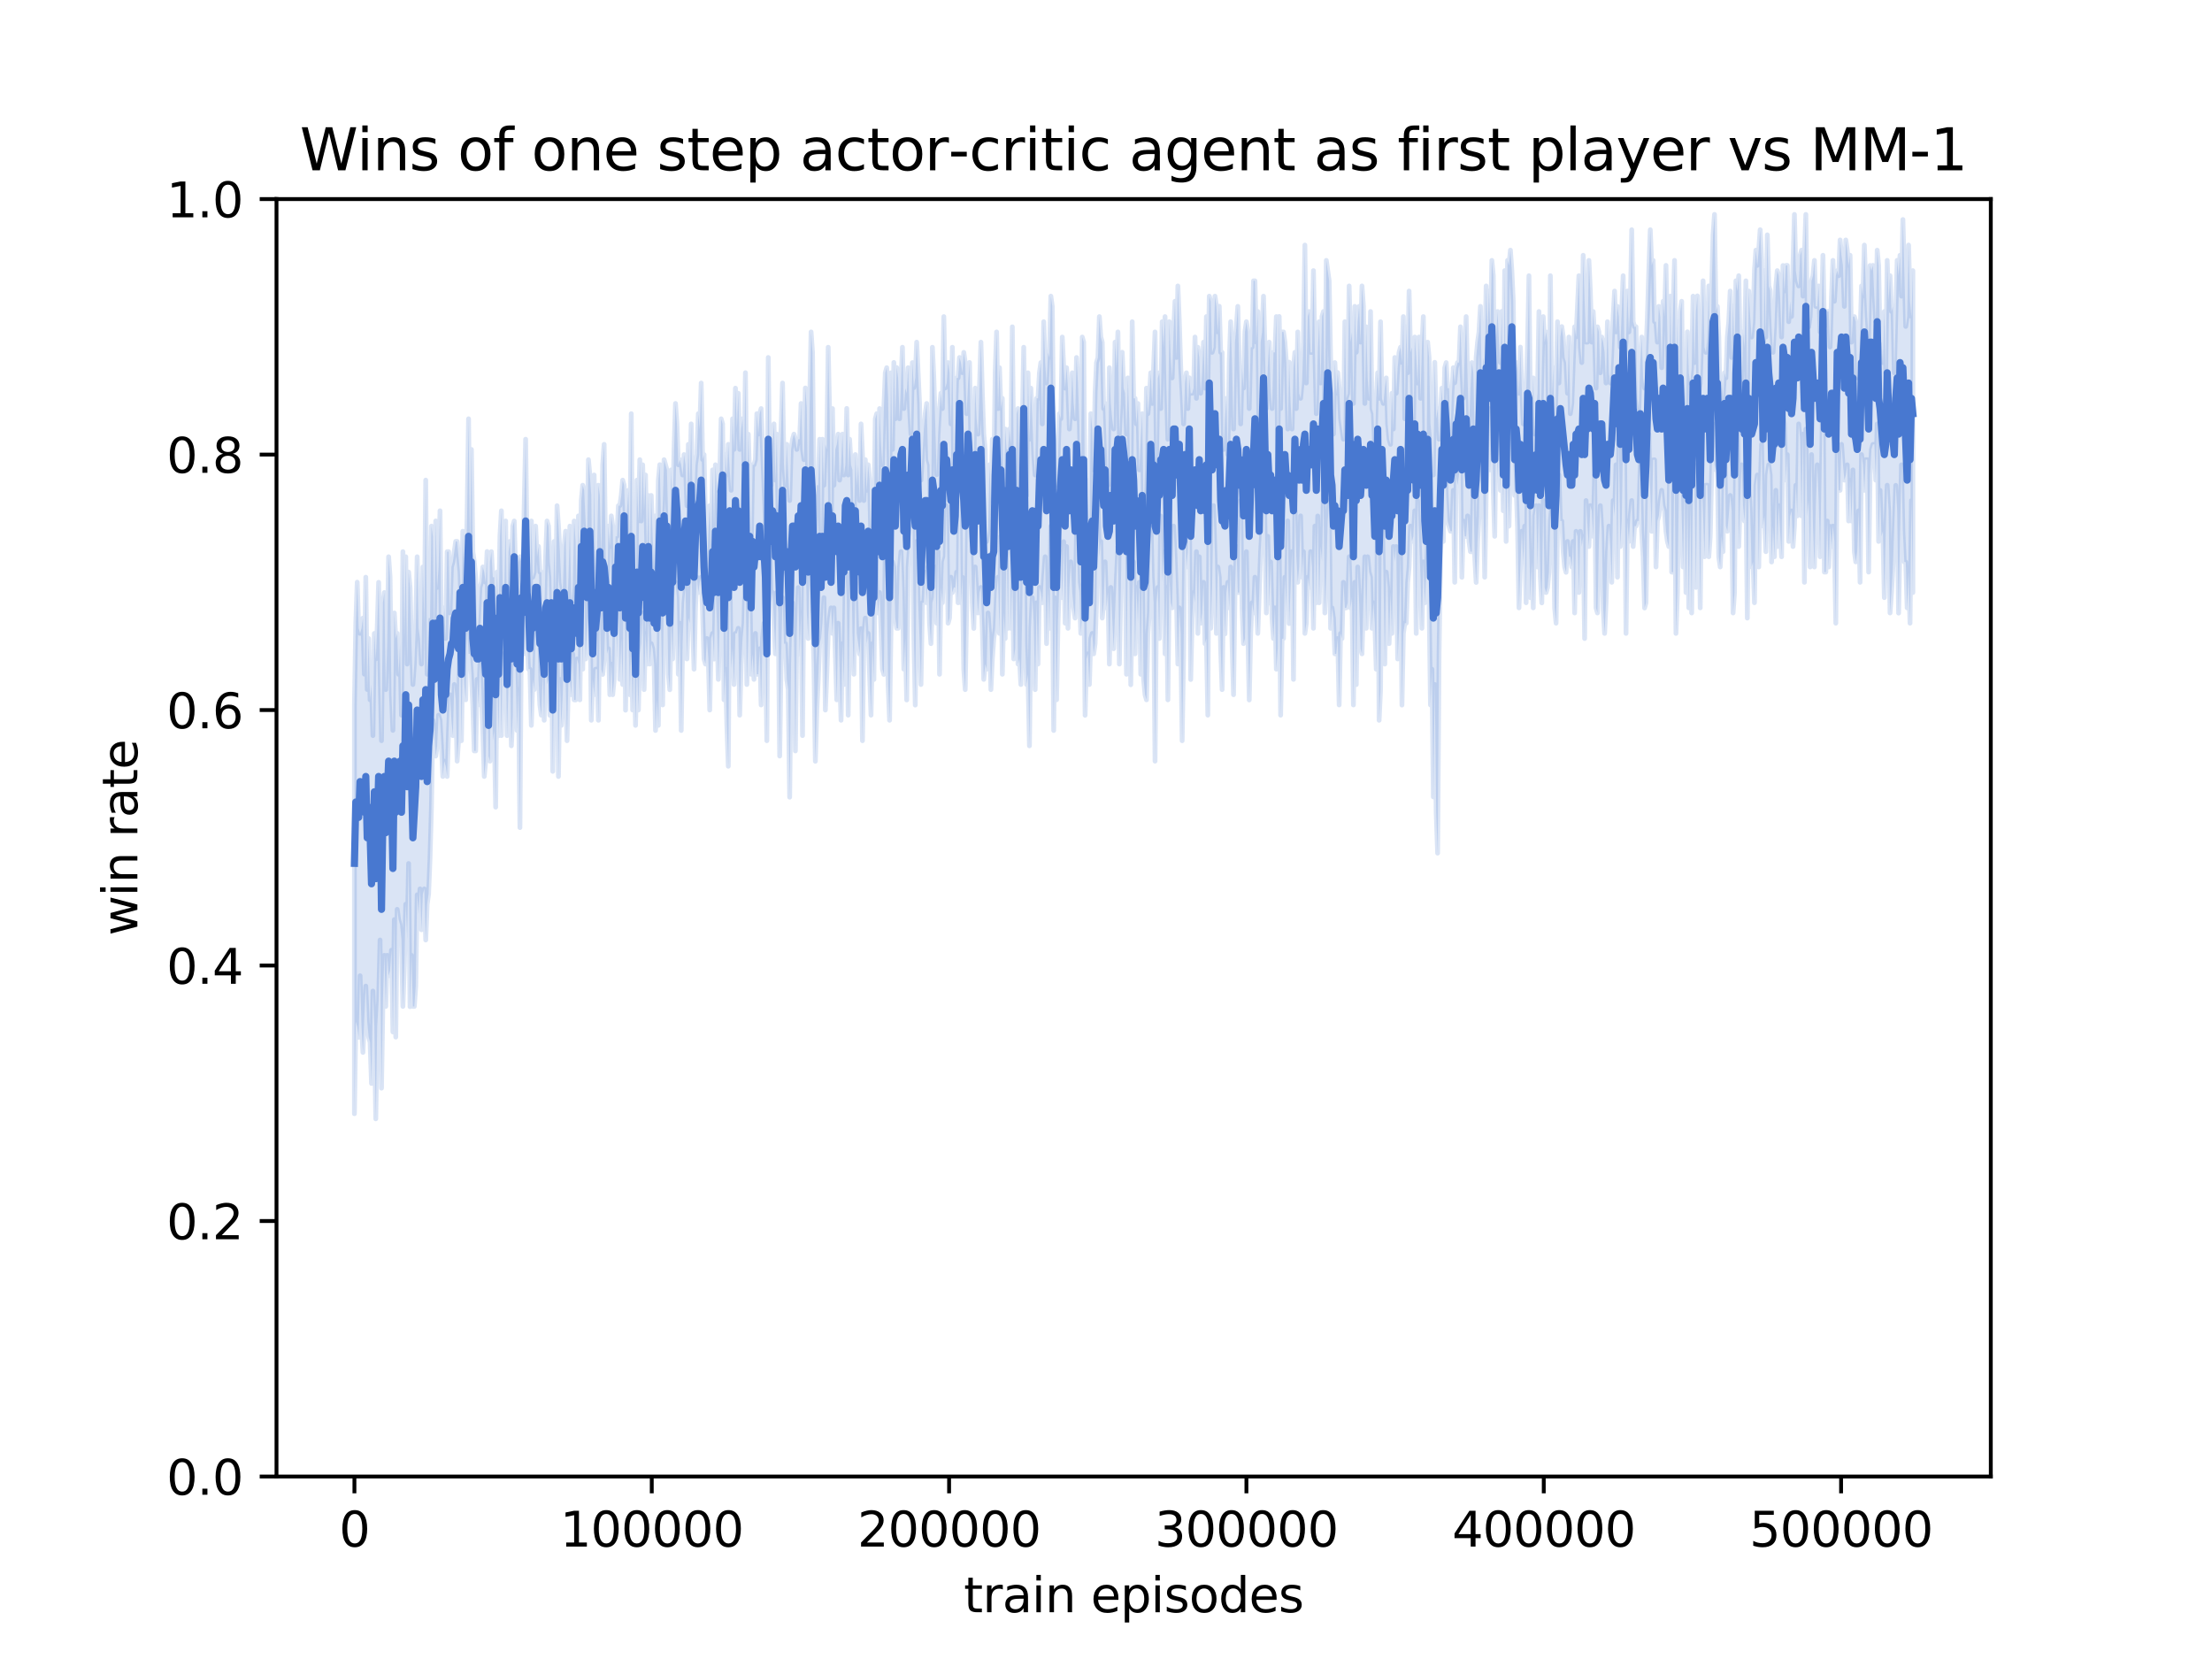 <?xml version="1.0" encoding="utf-8" standalone="no"?>
<!DOCTYPE svg PUBLIC "-//W3C//DTD SVG 1.1//EN"
  "http://www.w3.org/Graphics/SVG/1.1/DTD/svg11.dtd">
<svg xmlns:xlink="http://www.w3.org/1999/xlink" width="460.8pt" height="345.6pt" viewBox="0 0 460.8 345.6" xmlns="http://www.w3.org/2000/svg" version="1.1">
 <defs>
  <style type="text/css">*{stroke-linejoin: round; stroke-linecap: butt}</style>
 </defs>
 <g id="figure_1">
  <g id="patch_1">
   <path d="M 0 345.6 
L 460.8 345.6 
L 460.8 0 
L 0 0 
z
" style="fill: #ffffff"/>
  </g>
  <g id="axes_1">
   <g id="patch_2">
    <path d="M 57.6 307.584 
L 414.72 307.584 
L 414.72 41.472 
L 57.6 41.472 
z
" style="fill: #ffffff"/>
   </g>
   <g id="PolyCollection_1">
    <defs>
     <path id="m2470b05d43" d="M 73.833 -198.748 
L 73.833 -113.592 
L 74.12 -132.752 
L 74.417 -131.687 
L 74.715 -129.505 
L 75.012 -142.332 
L 75.309 -131.687 
L 75.607 -126.365 
L 75.904 -133.816 
L 76.201 -140.176 
L 76.499 -132.752 
L 76.796 -129.559 
L 77.093 -128.494 
L 77.391 -119.899 
L 77.688 -139.139 
L 77.985 -131.687 
L 78.282 -112.527 
L 78.58 -131.687 
L 78.877 -137.01 
L 79.174 -149.783 
L 79.472 -118.914 
L 79.769 -137.01 
L 80.066 -146.59 
L 80.364 -135.945 
L 80.661 -146.59 
L 80.958 -142.332 
L 81.256 -143.396 
L 81.553 -147.654 
L 81.85 -130.623 
L 82.148 -154.041 
L 82.445 -129.559 
L 82.742 -156.17 
L 83.039 -154.041 
L 83.337 -152.976 
L 83.634 -149.783 
L 83.931 -135.945 
L 84.229 -144.461 
L 84.526 -157.234 
L 84.823 -149.783 
L 85.121 -165.723 
L 85.418 -135.892 
L 85.715 -146.59 
L 86.013 -135.945 
L 86.31 -135.945 
L 86.607 -140.203 
L 86.905 -159.203 
L 87.202 -155.105 
L 87.499 -160.428 
L 87.796 -151.912 
L 88.094 -159.363 
L 88.391 -160.428 
L 88.688 -149.783 
L 88.986 -157.234 
L 89.283 -159.363 
L 89.58 -166.814 
L 89.878 -177.459 
L 90.175 -195.554 
L 90.472 -193.425 
L 90.77 -188.103 
L 91.067 -190.232 
L 91.364 -196.619 
L 91.662 -195.554 
L 91.959 -190.232 
L 92.256 -183.845 
L 92.553 -187.039 
L 92.851 -185.974 
L 93.148 -183.845 
L 93.445 -193.425 
L 93.743 -200.877 
L 94.04 -195.554 
L 94.337 -192.361 
L 94.635 -203.005 
L 94.932 -199.812 
L 95.229 -187.039 
L 95.527 -191.297 
L 95.824 -218.972 
L 96.121 -191.297 
L 96.419 -209.366 
L 96.716 -203.005 
L 97.013 -199.812 
L 97.31 -214.714 
L 97.608 -209.392 
L 97.905 -209.392 
L 98.202 -205.134 
L 98.5 -198.748 
L 98.797 -189.168 
L 99.094 -189.168 
L 99.392 -204.07 
L 99.689 -198.748 
L 99.986 -207.263 
L 100.284 -201.941 
L 100.581 -193.425 
L 100.878 -183.845 
L 101.175 -187.039 
L 101.473 -206.199 
L 101.77 -188.103 
L 102.067 -187.039 
L 102.365 -214.714 
L 102.662 -191.297 
L 102.959 -193.425 
L 103.257 -177.459 
L 103.554 -207.263 
L 103.851 -192.334 
L 104.149 -209.392 
L 104.446 -192.361 
L 104.743 -209.392 
L 105.041 -203.005 
L 105.338 -209.392 
L 105.635 -192.361 
L 105.932 -203.005 
L 106.23 -207.263 
L 106.527 -190.232 
L 106.824 -196.619 
L 107.122 -221.101 
L 107.419 -205.134 
L 107.716 -193.425 
L 108.014 -201.941 
L 108.311 -173.201 
L 108.608 -213.65 
L 108.906 -209.392 
L 109.203 -209.392 
L 109.5 -222.166 
L 109.798 -212.585 
L 110.095 -206.199 
L 110.392 -206.199 
L 110.689 -194.49 
L 110.987 -204.07 
L 111.284 -201.941 
L 111.581 -212.585 
L 111.879 -216.843 
L 112.176 -204.07 
L 112.473 -198.748 
L 112.771 -196.619 
L 113.068 -205.134 
L 113.365 -195.554 
L 113.663 -209.392 
L 113.96 -203.005 
L 114.257 -204.07 
L 114.555 -196.592 
L 114.852 -214.714 
L 115.149 -184.91 
L 115.446 -208.328 
L 115.744 -206.199 
L 116.041 -211.521 
L 116.338 -183.845 
L 116.636 -204.07 
L 116.933 -194.49 
L 117.23 -200.877 
L 117.528 -212.585 
L 117.825 -204.07 
L 118.122 -191.297 
L 118.42 -204.07 
L 118.717 -204.07 
L 119.014 -200.877 
L 119.312 -209.392 
L 119.609 -199.812 
L 119.906 -199.785 
L 120.203 -208.328 
L 120.501 -207.263 
L 120.798 -199.812 
L 121.095 -223.23 
L 121.393 -206.199 
L 121.69 -224.294 
L 121.987 -208.328 
L 122.285 -213.65 
L 122.582 -216.817 
L 122.879 -223.23 
L 123.177 -195.554 
L 123.474 -204.07 
L 123.771 -200.877 
L 124.069 -206.199 
L 124.366 -206.199 
L 124.663 -195.554 
L 124.96 -217.908 
L 125.258 -206.172 
L 125.555 -205.108 
L 125.852 -208.328 
L 126.15 -217.908 
L 126.447 -209.392 
L 126.744 -210.457 
L 127.042 -200.877 
L 127.339 -207.263 
L 127.636 -200.877 
L 127.934 -204.07 
L 128.231 -220.037 
L 128.528 -209.392 
L 128.825 -222.166 
L 129.123 -204.07 
L 129.42 -212.585 
L 129.717 -203.005 
L 130.015 -234.939 
L 130.312 -197.657 
L 130.609 -214.714 
L 130.907 -213.65 
L 131.204 -200.877 
L 131.501 -211.521 
L 131.799 -197.683 
L 132.096 -209.392 
L 132.393 -194.49 
L 132.691 -207.263 
L 132.988 -197.683 
L 133.285 -209.392 
L 133.582 -211.521 
L 133.88 -217.908 
L 134.177 -201.941 
L 134.474 -213.65 
L 134.772 -207.263 
L 135.069 -216.843 
L 135.366 -207.263 
L 135.664 -211.521 
L 135.961 -210.457 
L 136.258 -207.263 
L 136.556 -193.425 
L 136.853 -199.812 
L 137.15 -194.49 
L 137.448 -222.139 
L 137.745 -213.65 
L 138.042 -198.748 
L 138.339 -226.397 
L 138.637 -218.972 
L 138.934 -221.074 
L 139.231 -205.134 
L 139.529 -201.914 
L 139.826 -215.779 
L 140.123 -208.328 
L 140.421 -221.074 
L 140.718 -224.294 
L 141.015 -221.101 
L 141.313 -205.134 
L 141.61 -215.779 
L 141.907 -193.425 
L 142.205 -211.521 
L 142.502 -220.037 
L 142.799 -223.23 
L 143.096 -208.328 
L 143.394 -216.843 
L 143.691 -215.779 
L 143.988 -231.746 
L 144.286 -215.779 
L 144.583 -206.199 
L 144.88 -218.972 
L 145.178 -225.359 
L 145.475 -222.166 
L 145.772 -224.268 
L 146.07 -225.359 
L 146.367 -217.908 
L 146.664 -208.328 
L 146.962 -207.263 
L 147.259 -212.585 
L 147.556 -208.328 
L 147.853 -197.683 
L 148.151 -212.585 
L 148.448 -213.65 
L 148.745 -208.301 
L 149.043 -224.294 
L 149.34 -215.779 
L 149.637 -204.07 
L 149.935 -216.843 
L 150.232 -231.666 
L 150.529 -237.068 
L 150.827 -199.812 
L 151.124 -206.199 
L 151.421 -194.49 
L 151.719 -185.974 
L 152.016 -228.552 
L 152.313 -206.199 
L 152.61 -210.457 
L 152.908 -203.005 
L 153.205 -213.65 
L 153.502 -213.65 
L 153.8 -214.714 
L 154.097 -196.619 
L 154.394 -207.21 
L 154.692 -212.585 
L 154.989 -215.779 
L 155.286 -228.552 
L 155.584 -203.005 
L 155.881 -212.585 
L 156.178 -225.359 
L 156.475 -205.134 
L 156.773 -209.392 
L 157.07 -204.07 
L 157.367 -213.65 
L 157.665 -205.134 
L 157.962 -205.134 
L 158.259 -210.457 
L 158.557 -198.748 
L 158.854 -212.585 
L 159.151 -215.779 
L 159.449 -213.65 
L 159.746 -191.297 
L 160.043 -237.068 
L 160.341 -233.874 
L 160.638 -220.037 
L 160.935 -222.166 
L 161.232 -215.779 
L 161.53 -209.392 
L 161.827 -222.166 
L 162.124 -217.908 
L 162.422 -188.103 
L 162.719 -208.328 
L 163.016 -221.101 
L 163.314 -211.494 
L 163.611 -211.521 
L 163.908 -204.07 
L 164.206 -201.941 
L 164.503 -179.534 
L 164.8 -207.263 
L 165.098 -220.037 
L 165.395 -213.65 
L 165.692 -189.168 
L 165.989 -213.65 
L 166.287 -223.203 
L 166.584 -209.392 
L 166.881 -217.908 
L 167.179 -192.361 
L 167.476 -226.423 
L 167.773 -233.874 
L 168.071 -217.908 
L 168.368 -212.585 
L 168.665 -227.488 
L 168.963 -217.908 
L 169.26 -217.908 
L 169.557 -207.263 
L 169.855 -187.012 
L 170.152 -197.683 
L 170.449 -204.07 
L 170.746 -211.521 
L 171.044 -212.585 
L 171.341 -215.779 
L 171.638 -221.101 
L 171.936 -197.683 
L 172.233 -205.134 
L 172.53 -213.65 
L 172.828 -216.843 
L 173.125 -218.972 
L 173.422 -213.65 
L 173.72 -218.972 
L 174.017 -209.392 
L 174.314 -199.812 
L 174.612 -215.779 
L 174.909 -206.199 
L 175.206 -195.554 
L 175.503 -211.521 
L 175.801 -203.005 
L 176.098 -226.423 
L 176.395 -221.101 
L 176.693 -196.619 
L 176.99 -217.908 
L 177.287 -231.746 
L 177.585 -213.65 
L 177.882 -205.134 
L 178.179 -224.294 
L 178.477 -213.65 
L 178.774 -211.521 
L 179.071 -209.366 
L 179.368 -214.635 
L 179.666 -191.297 
L 179.963 -213.65 
L 180.26 -216.843 
L 180.558 -211.521 
L 180.855 -213.65 
L 181.152 -205.134 
L 181.45 -196.619 
L 181.747 -211.521 
L 182.044 -204.043 
L 182.342 -230.681 
L 182.639 -222.166 
L 182.936 -217.908 
L 183.234 -222.166 
L 183.531 -214.714 
L 183.828 -206.199 
L 184.125 -205.108 
L 184.423 -231.746 
L 184.72 -223.23 
L 185.017 -203.005 
L 185.315 -195.554 
L 185.612 -214.714 
L 185.909 -228.552 
L 186.207 -227.488 
L 186.504 -216.843 
L 186.801 -214.714 
L 187.099 -214.714 
L 187.396 -227.488 
L 187.693 -230.681 
L 187.991 -222.166 
L 188.288 -206.199 
L 188.585 -212.585 
L 188.882 -199.785 
L 189.18 -227.488 
L 189.477 -231.746 
L 189.774 -234.939 
L 190.072 -240.235 
L 190.369 -213.65 
L 190.666 -198.721 
L 190.964 -232.81 
L 191.261 -220.01 
L 191.558 -212.585 
L 191.856 -203.005 
L 192.153 -220.037 
L 192.45 -220.037 
L 192.748 -226.397 
L 193.045 -220.037 
L 193.342 -227.488 
L 193.639 -215.779 
L 193.937 -211.521 
L 194.234 -220.037 
L 194.531 -221.101 
L 194.829 -227.488 
L 195.126 -215.779 
L 195.423 -230.681 
L 195.721 -205.134 
L 196.018 -223.23 
L 196.315 -220.037 
L 196.613 -228.552 
L 196.91 -229.617 
L 197.207 -240.261 
L 197.505 -215.779 
L 197.802 -216.843 
L 198.099 -225.359 
L 198.396 -222.166 
L 198.694 -223.203 
L 198.991 -223.203 
L 199.288 -226.423 
L 199.586 -220.037 
L 199.883 -250.906 
L 200.18 -220.037 
L 200.478 -225.359 
L 200.775 -206.199 
L 201.072 -201.941 
L 201.37 -218.972 
L 201.667 -242.39 
L 201.964 -232.81 
L 202.262 -230.681 
L 202.559 -220.037 
L 202.856 -214.688 
L 203.153 -227.488 
L 203.451 -222.166 
L 203.748 -217.908 
L 204.045 -222.166 
L 204.343 -223.23 
L 204.64 -214.714 
L 204.937 -204.07 
L 205.235 -207.263 
L 205.532 -206.199 
L 205.829 -217.908 
L 206.127 -213.65 
L 206.424 -201.941 
L 206.721 -208.328 
L 207.018 -212.585 
L 207.316 -214.714 
L 207.613 -222.112 
L 207.91 -225.359 
L 208.208 -213.65 
L 208.505 -233.874 
L 208.802 -205.134 
L 209.1 -217.908 
L 209.397 -212.585 
L 209.694 -233.874 
L 209.992 -214.714 
L 210.289 -244.519 
L 210.586 -214.714 
L 210.884 -226.423 
L 211.181 -208.328 
L 211.478 -210.457 
L 211.775 -229.617 
L 212.073 -207.263 
L 212.37 -208.328 
L 212.667 -203.005 
L 212.965 -218.972 
L 213.262 -247.712 
L 213.559 -211.468 
L 213.857 -203.005 
L 214.154 -205.134 
L 214.451 -190.232 
L 214.749 -214.714 
L 215.046 -221.101 
L 215.343 -215.779 
L 215.641 -201.941 
L 215.938 -220.037 
L 216.235 -207.263 
L 216.532 -223.23 
L 216.83 -222.166 
L 217.127 -220.037 
L 217.424 -225.279 
L 217.722 -229.617 
L 218.019 -211.521 
L 218.316 -223.23 
L 218.614 -214.714 
L 218.911 -236.003 
L 219.208 -224.294 
L 219.506 -193.425 
L 219.803 -221.048 
L 220.1 -199.812 
L 220.398 -215.779 
L 220.695 -224.294 
L 220.992 -230.681 
L 221.289 -221.101 
L 221.587 -232.757 
L 221.884 -215.779 
L 222.181 -231.746 
L 222.479 -214.714 
L 222.776 -223.23 
L 223.073 -228.552 
L 223.371 -222.166 
L 223.668 -218.972 
L 223.965 -216.843 
L 224.263 -234.939 
L 224.56 -224.294 
L 224.857 -222.166 
L 225.155 -213.65 
L 225.452 -217.908 
L 225.749 -228.552 
L 226.046 -196.592 
L 226.344 -208.328 
L 226.641 -209.392 
L 226.938 -203.005 
L 227.236 -212.585 
L 227.533 -213.65 
L 227.83 -209.392 
L 228.128 -211.521 
L 228.425 -220.037 
L 228.722 -241.326 
L 229.02 -229.617 
L 229.317 -232.81 
L 229.614 -216.843 
L 229.911 -220.037 
L 230.209 -228.552 
L 230.506 -218.972 
L 230.803 -222.166 
L 231.101 -207.263 
L 231.398 -223.23 
L 231.695 -216.843 
L 231.993 -210.457 
L 232.29 -217.908 
L 232.587 -225.359 
L 232.885 -231.746 
L 233.182 -207.263 
L 233.479 -222.166 
L 233.777 -238.132 
L 234.074 -234.939 
L 234.371 -236.003 
L 234.668 -205.134 
L 234.966 -230.681 
L 235.263 -225.359 
L 235.56 -202.952 
L 235.858 -220.037 
L 236.155 -228.552 
L 236.452 -209.392 
L 236.75 -223.23 
L 237.047 -215.779 
L 237.344 -224.294 
L 237.642 -205.134 
L 237.939 -228.552 
L 238.236 -204.043 
L 238.534 -200.877 
L 238.831 -199.812 
L 239.128 -213.65 
L 239.425 -217.908 
L 239.723 -238.132 
L 240.02 -225.359 
L 240.317 -220.037 
L 240.615 -187.039 
L 240.912 -220.037 
L 241.209 -223.23 
L 241.507 -212.585 
L 241.804 -238.106 
L 242.101 -224.294 
L 242.399 -230.681 
L 242.696 -209.392 
L 242.993 -223.23 
L 243.291 -199.812 
L 243.588 -225.359 
L 243.885 -220.037 
L 244.182 -218.972 
L 244.48 -236.003 
L 244.777 -229.617 
L 245.074 -221.101 
L 245.372 -207.263 
L 245.669 -218.972 
L 245.966 -213.65 
L 246.264 -191.297 
L 246.561 -209.392 
L 246.858 -237.068 
L 247.156 -227.488 
L 247.453 -230.681 
L 247.75 -242.39 
L 248.048 -204.043 
L 248.345 -216.843 
L 248.642 -222.166 
L 248.939 -220.01 
L 249.237 -230.681 
L 249.534 -213.65 
L 249.831 -229.617 
L 250.129 -215.779 
L 250.426 -217.908 
L 250.723 -224.294 
L 251.021 -211.521 
L 251.318 -212.585 
L 251.615 -196.619 
L 251.913 -249.841 
L 252.21 -214.714 
L 252.507 -223.23 
L 252.805 -240.261 
L 253.102 -229.617 
L 253.399 -213.65 
L 253.696 -227.488 
L 253.994 -225.359 
L 254.291 -210.457 
L 254.588 -201.941 
L 254.886 -223.23 
L 255.183 -213.543 
L 255.48 -222.166 
L 255.778 -224.294 
L 256.075 -218.972 
L 256.372 -227.488 
L 256.67 -211.521 
L 256.967 -200.877 
L 257.264 -222.166 
L 257.561 -231.746 
L 257.859 -222.166 
L 258.156 -222.166 
L 258.453 -241.326 
L 258.751 -218.972 
L 259.048 -211.521 
L 259.345 -212.585 
L 259.643 -230.681 
L 259.94 -214.714 
L 260.237 -199.785 
L 260.535 -213.65 
L 260.832 -220.037 
L 261.129 -217.908 
L 261.427 -225.359 
L 261.724 -220.037 
L 262.021 -213.65 
L 262.318 -222.166 
L 262.616 -230.681 
L 262.913 -236.003 
L 263.21 -251.97 
L 263.508 -236.003 
L 263.805 -217.908 
L 264.102 -233.874 
L 264.4 -219.957 
L 264.697 -228.552 
L 264.994 -216.843 
L 265.292 -212.585 
L 265.589 -218.972 
L 265.886 -206.199 
L 266.184 -210.457 
L 266.481 -231.746 
L 266.778 -196.619 
L 267.075 -212.506 
L 267.373 -212.585 
L 267.67 -225.359 
L 267.967 -218.972 
L 268.265 -237.068 
L 268.562 -215.699 
L 268.859 -223.23 
L 269.157 -230.681 
L 269.454 -204.07 
L 269.751 -241.326 
L 270.049 -229.617 
L 270.346 -224.294 
L 270.643 -227.461 
L 270.941 -238.132 
L 271.238 -225.359 
L 271.535 -230.681 
L 271.832 -213.65 
L 272.13 -215.779 
L 272.427 -225.359 
L 272.724 -223.23 
L 273.022 -230.681 
L 273.319 -227.488 
L 273.616 -214.714 
L 273.914 -236.003 
L 274.211 -220.037 
L 274.508 -238.106 
L 274.806 -220.037 
L 275.103 -231.746 
L 275.4 -228.552 
L 275.698 -242.39 
L 275.995 -217.908 
L 276.292 -225.332 
L 276.589 -237.068 
L 276.887 -241.326 
L 277.184 -214.714 
L 277.481 -218.972 
L 277.779 -216.843 
L 278.076 -209.392 
L 278.373 -209.392 
L 278.671 -212.585 
L 278.968 -198.748 
L 279.265 -213.65 
L 279.563 -212.585 
L 279.86 -224.294 
L 280.157 -218.972 
L 280.454 -218.972 
L 280.752 -220.037 
L 281.049 -229.617 
L 281.346 -218.972 
L 281.644 -221.101 
L 281.941 -198.748 
L 282.238 -224.294 
L 282.536 -202.979 
L 282.833 -227.488 
L 283.13 -220.037 
L 283.428 -210.457 
L 283.725 -209.392 
L 284.022 -220.01 
L 284.32 -229.617 
L 284.617 -214.714 
L 284.914 -229.617 
L 285.211 -226.423 
L 285.509 -225.359 
L 285.806 -214.714 
L 286.103 -220.037 
L 286.401 -215.779 
L 286.698 -206.199 
L 286.995 -243.454 
L 287.293 -195.554 
L 287.59 -201.941 
L 287.887 -241.326 
L 288.185 -226.343 
L 288.482 -207.263 
L 288.779 -226.423 
L 289.077 -223.23 
L 289.374 -211.521 
L 289.671 -222.166 
L 289.968 -213.65 
L 290.266 -231.746 
L 290.563 -228.552 
L 290.86 -231.746 
L 291.158 -208.328 
L 291.455 -214.714 
L 291.752 -230.654 
L 292.05 -198.721 
L 292.347 -213.65 
L 292.644 -215.779 
L 292.942 -215.779 
L 293.239 -224.294 
L 293.536 -227.488 
L 293.834 -236.003 
L 294.131 -232.81 
L 294.428 -233.874 
L 294.725 -239.197 
L 295.023 -213.65 
L 295.32 -241.326 
L 295.617 -233.874 
L 295.915 -225.359 
L 296.212 -214.714 
L 296.509 -228.552 
L 296.807 -220.01 
L 297.104 -225.359 
L 297.401 -232.81 
L 297.699 -221.101 
L 297.996 -198.748 
L 298.293 -206.199 
L 298.591 -179.588 
L 298.888 -203.005 
L 299.185 -176.394 
L 299.482 -167.879 
L 299.78 -209.392 
L 300.077 -229.617 
L 300.374 -239.197 
L 300.672 -232.81 
L 300.969 -250.879 
L 301.266 -242.39 
L 301.564 -237.068 
L 301.861 -236.003 
L 302.158 -234.939 
L 302.456 -234.939 
L 302.753 -243.454 
L 303.05 -224.294 
L 303.348 -246.648 
L 303.645 -244.519 
L 303.942 -246.648 
L 304.239 -250.826 
L 304.537 -225.332 
L 304.834 -237.068 
L 305.131 -233.874 
L 305.429 -233.848 
L 305.726 -238.132 
L 306.023 -232.81 
L 306.321 -230.681 
L 306.618 -230.654 
L 306.915 -245.583 
L 307.213 -229.617 
L 307.51 -224.268 
L 307.807 -232.81 
L 308.104 -238.132 
L 308.402 -255.163 
L 308.699 -245.583 
L 308.996 -242.363 
L 309.294 -225.359 
L 309.591 -242.39 
L 309.888 -250.906 
L 310.186 -260.486 
L 310.483 -247.712 
L 310.78 -260.486 
L 311.078 -243.454 
L 311.375 -233.874 
L 311.672 -256.228 
L 311.97 -245.583 
L 312.267 -259.421 
L 312.564 -243.454 
L 312.861 -251.97 
L 313.159 -239.197 
L 313.456 -259.421 
L 313.753 -232.81 
L 314.051 -248.777 
L 314.348 -236.003 
L 314.645 -249.841 
L 314.943 -263.679 
L 315.24 -249.841 
L 315.537 -242.39 
L 315.835 -244.519 
L 316.132 -236.003 
L 316.429 -218.972 
L 316.727 -227.488 
L 317.024 -234.939 
L 317.321 -228.552 
L 317.618 -236.003 
L 317.916 -220.037 
L 318.213 -254.099 
L 318.51 -233.874 
L 318.808 -221.101 
L 319.105 -228.552 
L 319.402 -218.972 
L 319.7 -238.132 
L 319.997 -240.261 
L 320.294 -227.488 
L 320.592 -240.261 
L 320.889 -225.359 
L 321.186 -220.01 
L 321.484 -241.326 
L 321.781 -223.203 
L 322.078 -222.166 
L 322.375 -223.23 
L 322.673 -226.423 
L 322.97 -237.041 
L 323.267 -240.261 
L 323.565 -238.132 
L 323.862 -218.972 
L 324.159 -215.779 
L 324.457 -236.003 
L 324.754 -246.648 
L 325.051 -237.068 
L 325.349 -237.041 
L 325.646 -230.681 
L 325.943 -227.488 
L 326.241 -226.37 
L 326.538 -232.81 
L 326.835 -229.617 
L 327.132 -229.617 
L 327.43 -227.488 
L 327.727 -232.81 
L 328.024 -217.908 
L 328.322 -234.912 
L 328.619 -233.874 
L 328.916 -222.166 
L 329.214 -234.912 
L 329.511 -231.746 
L 329.808 -233.874 
L 330.106 -212.585 
L 330.403 -241.326 
L 330.7 -235.977 
L 330.998 -231.746 
L 331.295 -240.261 
L 331.592 -239.197 
L 331.889 -233.874 
L 332.187 -246.648 
L 332.484 -218.972 
L 332.781 -217.908 
L 333.079 -232.81 
L 333.376 -240.261 
L 333.673 -234.939 
L 333.971 -218.972 
L 334.268 -213.65 
L 334.565 -220.037 
L 334.863 -230.681 
L 335.16 -236.003 
L 335.457 -231.746 
L 335.754 -224.294 
L 336.052 -241.326 
L 336.349 -238.106 
L 336.646 -248.777 
L 336.944 -225.359 
L 337.241 -254.099 
L 337.538 -231.746 
L 337.836 -237.068 
L 338.133 -255.163 
L 338.43 -250.906 
L 338.728 -213.65 
L 339.025 -237.068 
L 339.322 -232.81 
L 339.62 -238.132 
L 339.917 -241.326 
L 340.214 -231.746 
L 340.511 -236.003 
L 340.809 -236.003 
L 341.106 -237.068 
L 341.403 -237.068 
L 341.701 -248.777 
L 341.998 -234.939 
L 342.295 -229.617 
L 342.593 -218.946 
L 342.89 -220.037 
L 343.187 -238.132 
L 343.485 -255.163 
L 343.782 -243.401 
L 344.079 -234.912 
L 344.377 -249.788 
L 344.674 -249.815 
L 344.971 -227.488 
L 345.268 -237.068 
L 345.566 -238.132 
L 345.863 -241.326 
L 346.16 -243.454 
L 346.458 -240.261 
L 346.755 -239.197 
L 347.052 -234.939 
L 347.35 -232.81 
L 347.647 -231.746 
L 347.944 -261.55 
L 348.242 -226.423 
L 348.539 -226.397 
L 348.836 -250.906 
L 349.134 -213.65 
L 349.431 -222.139 
L 349.728 -242.39 
L 350.025 -249.841 
L 350.323 -238.132 
L 350.62 -227.488 
L 350.917 -244.519 
L 351.215 -222.166 
L 351.512 -241.326 
L 351.809 -218.972 
L 352.107 -240.261 
L 352.404 -217.908 
L 352.701 -247.712 
L 352.999 -243.454 
L 353.296 -223.23 
L 353.593 -248.777 
L 353.891 -241.326 
L 354.188 -218.972 
L 354.485 -245.583 
L 354.782 -238.079 
L 355.08 -229.617 
L 355.377 -244.519 
L 355.674 -244.519 
L 355.972 -229.617 
L 356.269 -233.874 
L 356.566 -246.648 
L 356.864 -257.292 
L 357.161 -248.777 
L 357.458 -247.712 
L 357.756 -247.712 
L 358.053 -229.59 
L 358.35 -227.488 
L 358.647 -233.848 
L 358.945 -230.681 
L 359.242 -255.163 
L 359.539 -236.003 
L 359.837 -234.939 
L 360.134 -238.132 
L 360.431 -242.39 
L 360.729 -239.197 
L 361.026 -217.908 
L 361.323 -222.086 
L 361.621 -254.099 
L 361.918 -265.808 
L 362.215 -231.746 
L 362.513 -241.326 
L 362.81 -248.777 
L 363.107 -240.261 
L 363.404 -237.068 
L 363.702 -243.454 
L 363.999 -216.843 
L 364.296 -245.583 
L 364.594 -239.197 
L 364.891 -227.488 
L 365.188 -228.526 
L 365.486 -220.037 
L 365.783 -244.519 
L 366.08 -246.648 
L 366.378 -227.488 
L 366.675 -243.454 
L 366.972 -253.034 
L 367.27 -236.003 
L 367.567 -238.132 
L 367.864 -230.681 
L 368.161 -246.648 
L 368.459 -248.777 
L 368.756 -246.648 
L 369.053 -228.526 
L 369.351 -236.003 
L 369.648 -229.617 
L 369.945 -243.454 
L 370.243 -231.746 
L 370.54 -240.261 
L 370.837 -234.939 
L 371.135 -229.617 
L 371.432 -259.421 
L 371.729 -257.292 
L 372.027 -245.583 
L 372.324 -250.906 
L 372.621 -232.81 
L 372.918 -238.052 
L 373.216 -239.17 
L 373.513 -231.746 
L 373.81 -236.003 
L 374.108 -244.519 
L 374.405 -238.132 
L 374.702 -257.292 
L 375 -254.099 
L 375.297 -238.132 
L 375.594 -255.163 
L 375.892 -224.294 
L 376.189 -256.228 
L 376.486 -238.132 
L 376.784 -241.299 
L 377.081 -227.488 
L 377.378 -250.906 
L 377.675 -236.003 
L 377.973 -227.488 
L 378.27 -240.261 
L 378.567 -248.777 
L 378.865 -241.326 
L 379.162 -229.617 
L 379.459 -246.648 
L 379.757 -267.937 
L 380.054 -226.423 
L 380.351 -226.423 
L 380.649 -237.068 
L 380.946 -227.488 
L 381.243 -235.95 
L 381.541 -231.746 
L 381.838 -236.003 
L 382.135 -232.783 
L 382.432 -215.779 
L 382.73 -253.034 
L 383.027 -243.454 
L 383.324 -243.454 
L 383.622 -253.035 
L 383.919 -248.777 
L 384.216 -245.583 
L 384.514 -246.621 
L 384.811 -248.777 
L 385.108 -237.068 
L 385.406 -245.583 
L 385.703 -237.068 
L 386 -247.712 
L 386.297 -230.681 
L 386.595 -228.552 
L 386.892 -230.654 
L 387.189 -239.197 
L 387.487 -224.294 
L 387.784 -250.906 
L 388.081 -248.777 
L 388.379 -243.454 
L 388.676 -249.841 
L 388.973 -249.841 
L 389.271 -226.423 
L 389.568 -246.648 
L 389.865 -251.97 
L 390.163 -253.008 
L 390.46 -253.034 
L 390.757 -245.583 
L 391.054 -257.292 
L 391.352 -232.81 
L 391.649 -243.454 
L 391.946 -233.874 
L 392.244 -234.939 
L 392.541 -221.101 
L 392.838 -234.939 
L 393.136 -244.519 
L 393.433 -239.197 
L 393.73 -217.908 
L 394.028 -222.166 
L 394.325 -227.488 
L 394.622 -236.003 
L 394.92 -244.492 
L 395.217 -239.197 
L 395.514 -217.881 
L 395.811 -233.874 
L 396.109 -248.777 
L 396.406 -234.886 
L 396.703 -228.552 
L 397.001 -228.499 
L 397.298 -218.972 
L 397.595 -226.423 
L 397.893 -215.779 
L 398.19 -241.326 
L 398.487 -222.166 
L 398.487 -289.226 
L 398.487 -289.226 
L 398.19 -279.646 
L 397.893 -282.866 
L 397.595 -294.548 
L 397.298 -279.646 
L 397.001 -277.597 
L 396.703 -289.226 
L 396.406 -299.87 
L 396.109 -283.903 
L 395.811 -292.419 
L 395.514 -288.161 
L 395.217 -291.355 
L 394.92 -279.646 
L 394.622 -267.937 
L 394.325 -281.775 
L 394.028 -280.71 
L 393.73 -288.161 
L 393.433 -282.839 
L 393.136 -291.355 
L 392.838 -267.937 
L 392.541 -280.71 
L 392.244 -270.066 
L 391.946 -274.323 
L 391.649 -274.323 
L 391.352 -290.29 
L 391.054 -293.484 
L 390.757 -278.581 
L 390.46 -283.903 
L 390.163 -290.317 
L 389.865 -289.226 
L 389.568 -290.29 
L 389.271 -275.388 
L 388.973 -279.646 
L 388.676 -286.032 
L 388.379 -294.548 
L 388.081 -283.903 
L 387.784 -286.032 
L 387.487 -275.388 
L 387.189 -267.937 
L 386.892 -266.872 
L 386.595 -278.581 
L 386.297 -279.646 
L 386 -279.646 
L 385.703 -274.323 
L 385.406 -292.419 
L 385.108 -290.29 
L 384.811 -293.484 
L 384.514 -295.612 
L 384.216 -281.775 
L 383.919 -290.29 
L 383.622 -292.419 
L 383.324 -295.612 
L 383.027 -288.161 
L 382.73 -289.226 
L 382.432 -288.161 
L 382.135 -282.839 
L 381.838 -291.355 
L 381.541 -283.903 
L 381.243 -273.312 
L 380.946 -280.737 
L 380.649 -280.71 
L 380.351 -278.581 
L 380.054 -277.517 
L 379.757 -292.419 
L 379.459 -279.672 
L 379.162 -276.452 
L 378.865 -286.032 
L 378.567 -281.775 
L 378.27 -281.775 
L 377.973 -291.355 
L 377.675 -288.161 
L 377.378 -287.097 
L 377.081 -279.646 
L 376.784 -277.517 
L 376.486 -279.646 
L 376.189 -300.935 
L 375.892 -292.419 
L 375.594 -283.903 
L 375.297 -293.484 
L 375 -292.419 
L 374.702 -286.032 
L 374.405 -287.097 
L 374.108 -289.226 
L 373.81 -300.935 
L 373.513 -290.29 
L 373.216 -279.672 
L 372.918 -282.839 
L 372.621 -278.581 
L 372.324 -290.317 
L 372.027 -290.29 
L 371.729 -284.968 
L 371.432 -290.29 
L 371.135 -275.388 
L 370.837 -283.903 
L 370.54 -288.161 
L 370.243 -289.226 
L 369.945 -286.032 
L 369.648 -277.57 
L 369.351 -272.195 
L 369.053 -277.543 
L 368.756 -285.048 
L 368.459 -286.032 
L 368.161 -296.677 
L 367.864 -275.388 
L 367.567 -289.226 
L 367.27 -264.743 
L 366.972 -291.355 
L 366.675 -297.741 
L 366.378 -293.484 
L 366.08 -290.317 
L 365.783 -293.484 
L 365.486 -289.226 
L 365.188 -278.581 
L 364.891 -275.388 
L 364.594 -279.646 
L 364.296 -284.968 
L 363.999 -261.55 
L 363.702 -287.097 
L 363.404 -273.259 
L 363.107 -276.452 
L 362.81 -263.679 
L 362.513 -272.195 
L 362.215 -288.161 
L 361.918 -284.968 
L 361.621 -287.097 
L 361.323 -271.13 
L 361.026 -281.801 
L 360.729 -271.13 
L 360.431 -284.968 
L 360.134 -278.581 
L 359.837 -275.388 
L 359.539 -266.872 
L 359.242 -267.937 
L 358.945 -262.615 
L 358.647 -266.872 
L 358.35 -260.486 
L 358.053 -275.388 
L 357.756 -281.775 
L 357.458 -280.71 
L 357.161 -300.935 
L 356.864 -296.677 
L 356.566 -284.968 
L 356.269 -263.679 
L 355.972 -286.032 
L 355.674 -275.415 
L 355.377 -272.195 
L 355.08 -273.259 
L 354.782 -287.097 
L 354.485 -275.388 
L 354.188 -265.808 
L 353.891 -263.679 
L 353.593 -283.957 
L 353.296 -280.71 
L 352.999 -270.066 
L 352.701 -283.903 
L 352.404 -269.001 
L 352.107 -265.808 
L 351.809 -267.937 
L 351.512 -276.479 
L 351.215 -259.421 
L 350.917 -265.808 
L 350.62 -257.292 
L 350.323 -282.839 
L 350.025 -280.71 
L 349.728 -264.743 
L 349.431 -278.581 
L 349.134 -263.679 
L 348.836 -291.355 
L 348.539 -280.71 
L 348.242 -270.066 
L 347.944 -283.903 
L 347.647 -258.357 
L 347.35 -275.388 
L 347.052 -290.317 
L 346.755 -279.646 
L 346.458 -282.839 
L 346.16 -269.001 
L 345.863 -279.646 
L 345.566 -281.775 
L 345.268 -274.323 
L 344.971 -278.581 
L 344.674 -278.608 
L 344.377 -291.355 
L 344.079 -290.29 
L 343.782 -297.741 
L 343.485 -289.226 
L 343.187 -279.646 
L 342.89 -272.195 
L 342.593 -264.743 
L 342.295 -266.926 
L 341.998 -275.388 
L 341.701 -270.066 
L 341.403 -260.486 
L 341.106 -262.615 
L 340.809 -277.543 
L 340.511 -277.517 
L 340.214 -278.581 
L 339.917 -297.741 
L 339.62 -281.775 
L 339.322 -276.452 
L 339.025 -284.968 
L 338.728 -274.323 
L 338.43 -271.13 
L 338.133 -288.161 
L 337.836 -280.71 
L 337.538 -273.259 
L 337.241 -279.646 
L 336.944 -281.775 
L 336.646 -276.452 
L 336.349 -284.968 
L 336.052 -279.646 
L 335.754 -272.195 
L 335.457 -265.808 
L 335.16 -267.937 
L 334.863 -278.581 
L 334.565 -265.808 
L 334.268 -272.195 
L 333.971 -274.323 
L 333.673 -275.388 
L 333.376 -267.937 
L 333.079 -276.452 
L 332.781 -277.517 
L 332.484 -264.743 
L 332.187 -275.388 
L 331.889 -280.71 
L 331.592 -274.323 
L 331.295 -284.968 
L 330.998 -291.355 
L 330.7 -274.323 
L 330.403 -274.323 
L 330.106 -282.839 
L 329.808 -292.419 
L 329.511 -270.066 
L 329.214 -273.259 
L 328.916 -288.161 
L 328.619 -281.775 
L 328.322 -275.415 
L 328.024 -277.517 
L 327.727 -270.066 
L 327.43 -261.55 
L 327.132 -259.421 
L 326.835 -275.388 
L 326.538 -263.679 
L 326.241 -270.066 
L 325.943 -271.13 
L 325.646 -275.388 
L 325.349 -277.57 
L 325.051 -275.388 
L 324.754 -265.808 
L 324.457 -278.581 
L 324.159 -264.743 
L 323.862 -254.099 
L 323.565 -269.001 
L 323.267 -262.615 
L 322.97 -288.161 
L 322.673 -250.906 
L 322.375 -274.323 
L 322.078 -276.452 
L 321.781 -274.323 
L 321.484 -279.646 
L 321.186 -267.937 
L 320.889 -253.034 
L 320.592 -280.71 
L 320.294 -263.679 
L 319.997 -260.486 
L 319.7 -255.163 
L 319.402 -266.872 
L 319.105 -257.292 
L 318.808 -260.565 
L 318.51 -288.161 
L 318.213 -273.259 
L 317.916 -263.679 
L 317.618 -261.55 
L 317.321 -257.292 
L 317.024 -264.743 
L 316.727 -273.286 
L 316.429 -263.679 
L 316.132 -270.066 
L 315.835 -267.937 
L 315.537 -257.292 
L 315.24 -282.839 
L 314.943 -289.226 
L 314.645 -293.484 
L 314.348 -290.29 
L 314.051 -291.355 
L 313.753 -255.163 
L 313.456 -289.226 
L 313.159 -256.228 
L 312.861 -280.737 
L 312.564 -270.066 
L 312.267 -274.323 
L 311.97 -280.71 
L 311.672 -275.388 
L 311.375 -260.486 
L 311.078 -288.161 
L 310.78 -291.355 
L 310.483 -276.452 
L 310.186 -284.968 
L 309.888 -276.452 
L 309.591 -286.032 
L 309.294 -269.001 
L 308.996 -271.13 
L 308.699 -264.743 
L 308.402 -281.775 
L 308.104 -276.452 
L 307.807 -274.323 
L 307.51 -271.13 
L 307.213 -255.163 
L 306.915 -267.963 
L 306.618 -270.066 
L 306.321 -264.743 
L 306.023 -256.228 
L 305.726 -266.872 
L 305.429 -279.646 
L 305.131 -272.221 
L 304.834 -262.641 
L 304.537 -269.001 
L 304.239 -277.517 
L 303.942 -270.066 
L 303.645 -270.092 
L 303.348 -269.001 
L 303.05 -265.861 
L 302.753 -269.001 
L 302.456 -263.679 
L 302.158 -255.163 
L 301.861 -264.743 
L 301.564 -264.743 
L 301.266 -270.066 
L 300.969 -269.001 
L 300.672 -257.292 
L 300.374 -264.743 
L 300.077 -259.448 
L 299.78 -254.099 
L 299.482 -260.486 
L 299.185 -258.357 
L 298.888 -270.119 
L 298.591 -246.648 
L 298.293 -254.126 
L 297.996 -257.292 
L 297.699 -271.13 
L 297.401 -274.323 
L 297.104 -240.261 
L 296.807 -255.163 
L 296.509 -279.646 
L 296.212 -273.259 
L 295.915 -262.615 
L 295.617 -275.388 
L 295.32 -265.808 
L 295.023 -271.21 
L 294.725 -275.388 
L 294.428 -255.163 
L 294.131 -273.259 
L 293.834 -272.195 
L 293.536 -284.968 
L 293.239 -267.937 
L 292.942 -277.517 
L 292.644 -258.357 
L 292.347 -279.646 
L 292.05 -270.092 
L 291.752 -273.259 
L 291.455 -272.195 
L 291.158 -269.001 
L 290.86 -263.679 
L 290.563 -271.13 
L 290.266 -256.228 
L 289.968 -263.679 
L 289.671 -253.034 
L 289.374 -254.099 
L 289.077 -257.292 
L 288.779 -266.872 
L 288.482 -264.797 
L 288.185 -261.55 
L 287.887 -262.615 
L 287.59 -278.581 
L 287.293 -262.615 
L 286.995 -267.937 
L 286.698 -262.615 
L 286.401 -251.97 
L 286.103 -259.421 
L 285.806 -260.486 
L 285.509 -280.71 
L 285.211 -262.615 
L 284.914 -266.872 
L 284.617 -277.517 
L 284.32 -261.55 
L 284.022 -281.775 
L 283.725 -286.032 
L 283.428 -274.323 
L 283.13 -281.775 
L 282.833 -278.581 
L 282.536 -272.221 
L 282.238 -281.775 
L 281.941 -261.55 
L 281.644 -276.479 
L 281.346 -274.323 
L 281.049 -286.032 
L 280.752 -263.679 
L 280.454 -262.615 
L 280.157 -278.581 
L 279.86 -254.099 
L 279.563 -256.228 
L 279.265 -258.383 
L 278.968 -264.743 
L 278.671 -267.99 
L 278.373 -263.679 
L 278.076 -270.066 
L 277.779 -255.163 
L 277.481 -261.55 
L 277.184 -271.13 
L 276.887 -287.097 
L 276.589 -289.226 
L 276.292 -291.355 
L 275.995 -258.357 
L 275.698 -280.71 
L 275.4 -279.672 
L 275.103 -265.808 
L 274.806 -278.581 
L 274.508 -272.195 
L 274.211 -259.421 
L 273.914 -272.221 
L 273.616 -289.226 
L 273.319 -272.195 
L 273.022 -272.195 
L 272.724 -280.71 
L 272.427 -279.646 
L 272.13 -265.808 
L 271.832 -294.548 
L 271.535 -274.323 
L 271.238 -265.808 
L 270.941 -262.615 
L 270.643 -263.679 
L 270.346 -276.452 
L 270.049 -260.486 
L 269.751 -272.195 
L 269.454 -269.001 
L 269.157 -256.228 
L 268.859 -261.55 
L 268.562 -270.145 
L 268.265 -256.228 
L 267.967 -270.092 
L 267.67 -274.323 
L 267.373 -276.452 
L 267.075 -276.452 
L 266.778 -260.486 
L 266.481 -279.672 
L 266.184 -248.777 
L 265.886 -279.646 
L 265.589 -272.195 
L 265.292 -272.195 
L 264.994 -260.486 
L 264.697 -264.743 
L 264.4 -274.323 
L 264.102 -269.001 
L 263.805 -260.486 
L 263.508 -273.259 
L 263.21 -283.903 
L 262.913 -276.452 
L 262.616 -274.323 
L 262.318 -249.841 
L 262.021 -280.71 
L 261.724 -274.323 
L 261.427 -287.097 
L 261.129 -287.097 
L 260.832 -273.286 
L 260.535 -273.259 
L 260.237 -260.486 
L 259.94 -276.452 
L 259.643 -278.581 
L 259.345 -276.479 
L 259.048 -264.743 
L 258.751 -269.001 
L 258.453 -257.292 
L 258.156 -269.001 
L 257.859 -281.775 
L 257.561 -277.517 
L 257.264 -274.323 
L 256.967 -256.228 
L 256.67 -269.001 
L 256.372 -278.581 
L 256.075 -270.066 
L 255.778 -250.906 
L 255.48 -262.615 
L 255.183 -258.357 
L 254.886 -251.97 
L 254.588 -272.195 
L 254.291 -272.195 
L 253.994 -281.801 
L 253.696 -276.452 
L 253.399 -281.775 
L 253.102 -283.903 
L 252.805 -273.259 
L 252.507 -272.195 
L 252.21 -282.839 
L 251.913 -283.903 
L 251.615 -264.77 
L 251.318 -279.646 
L 251.021 -264.743 
L 250.723 -274.323 
L 250.426 -267.937 
L 250.129 -263.679 
L 249.831 -271.13 
L 249.534 -273.259 
L 249.237 -262.615 
L 248.939 -275.388 
L 248.642 -264.743 
L 248.345 -263.679 
L 248.048 -263.679 
L 247.75 -266.899 
L 247.453 -260.486 
L 247.156 -267.937 
L 246.858 -265.808 
L 246.561 -257.292 
L 246.264 -263.706 
L 245.966 -269.001 
L 245.669 -278.581 
L 245.372 -286.032 
L 245.074 -271.13 
L 244.777 -282.839 
L 244.48 -276.452 
L 244.182 -266.872 
L 243.885 -271.13 
L 243.588 -278.581 
L 243.291 -254.099 
L 242.993 -264.743 
L 242.696 -279.646 
L 242.399 -273.286 
L 242.101 -278.581 
L 241.804 -260.486 
L 241.507 -267.937 
L 241.209 -266.872 
L 240.912 -249.841 
L 240.615 -276.452 
L 240.317 -269.001 
L 240.02 -261.55 
L 239.723 -267.937 
L 239.425 -262.694 
L 239.128 -259.421 
L 238.831 -264.743 
L 238.534 -247.765 
L 238.236 -238.132 
L 237.939 -259.421 
L 237.642 -254.099 
L 237.344 -247.712 
L 237.047 -261.55 
L 236.75 -257.292 
L 236.452 -262.615 
L 236.155 -262.641 
L 235.858 -278.581 
L 235.56 -239.197 
L 235.263 -257.292 
L 234.966 -266.872 
L 234.668 -255.163 
L 234.371 -263.679 
L 234.074 -264.743 
L 233.777 -272.221 
L 233.479 -261.55 
L 233.182 -255.163 
L 232.885 -276.452 
L 232.587 -269.001 
L 232.29 -274.323 
L 231.993 -256.228 
L 231.695 -258.357 
L 231.398 -261.55 
L 231.101 -269.001 
L 230.803 -244.519 
L 230.506 -253.034 
L 230.209 -261.55 
L 229.911 -260.486 
L 229.614 -274.323 
L 229.317 -275.388 
L 229.02 -279.646 
L 228.722 -271.13 
L 228.425 -270.066 
L 228.128 -263.679 
L 227.83 -247.712 
L 227.533 -256.228 
L 227.236 -259.421 
L 226.938 -233.874 
L 226.641 -240.261 
L 226.344 -245.583 
L 226.046 -238.132 
L 225.749 -274.323 
L 225.452 -275.388 
L 225.155 -243.454 
L 224.857 -257.292 
L 224.56 -265.808 
L 224.263 -271.13 
L 223.965 -258.357 
L 223.668 -261.55 
L 223.371 -267.937 
L 223.073 -260.486 
L 222.776 -256.228 
L 222.479 -264.743 
L 222.181 -269.001 
L 221.884 -264.743 
L 221.587 -269.001 
L 221.289 -275.388 
L 220.992 -258.357 
L 220.695 -259.421 
L 220.398 -249.841 
L 220.1 -244.519 
L 219.803 -245.583 
L 219.506 -253.034 
L 219.208 -281.775 
L 218.911 -283.903 
L 218.614 -271.13 
L 218.316 -272.195 
L 218.019 -265.808 
L 217.722 -270.066 
L 217.424 -278.581 
L 217.127 -257.292 
L 216.83 -270.066 
L 216.532 -267.937 
L 216.235 -262.615 
L 215.938 -262.615 
L 215.641 -246.648 
L 215.343 -250.906 
L 215.046 -258.357 
L 214.749 -264.743 
L 214.451 -254.099 
L 214.154 -267.937 
L 213.857 -242.39 
L 213.559 -254.099 
L 213.262 -273.259 
L 212.965 -257.292 
L 212.667 -241.326 
L 212.37 -246.674 
L 212.073 -260.486 
L 211.775 -259.421 
L 211.478 -233.874 
L 211.181 -249.841 
L 210.884 -277.517 
L 210.586 -253.034 
L 210.289 -256.228 
L 209.992 -251.97 
L 209.694 -251.97 
L 209.397 -256.228 
L 209.1 -237.068 
L 208.802 -262.615 
L 208.505 -260.486 
L 208.208 -269.001 
L 207.91 -260.486 
L 207.613 -276.452 
L 207.316 -267.937 
L 207.018 -245.583 
L 206.721 -254.099 
L 206.424 -241.326 
L 206.127 -248.777 
L 205.829 -234.939 
L 205.532 -232.81 
L 205.235 -251.97 
L 204.937 -255.163 
L 204.64 -263.679 
L 204.343 -274.323 
L 204.045 -264.743 
L 203.748 -255.163 
L 203.451 -258.357 
L 203.153 -264.743 
L 202.856 -248.777 
L 202.559 -254.099 
L 202.262 -253.034 
L 201.964 -270.092 
L 201.667 -265.808 
L 201.37 -259.421 
L 201.072 -270.066 
L 200.775 -272.195 
L 200.478 -267.963 
L 200.18 -270.066 
L 199.883 -271.13 
L 199.586 -266.872 
L 199.288 -266.872 
L 198.991 -257.292 
L 198.694 -246.648 
L 198.396 -273.259 
L 198.099 -257.292 
L 197.802 -267.937 
L 197.505 -270.066 
L 197.207 -265.808 
L 196.91 -264.77 
L 196.613 -279.646 
L 196.315 -260.486 
L 196.018 -263.679 
L 195.721 -260.486 
L 195.423 -255.163 
L 195.126 -246.701 
L 194.829 -257.292 
L 194.531 -266.872 
L 194.234 -273.259 
L 193.937 -233.874 
L 193.639 -248.777 
L 193.342 -249.841 
L 193.045 -261.55 
L 192.748 -259.448 
L 192.45 -256.228 
L 192.153 -250.906 
L 191.856 -245.583 
L 191.558 -261.55 
L 191.261 -267.937 
L 190.964 -274.323 
L 190.666 -266.899 
L 190.369 -264.85 
L 190.072 -270.066 
L 189.774 -255.163 
L 189.477 -260.486 
L 189.18 -269.001 
L 188.882 -263.679 
L 188.585 -264.743 
L 188.288 -260.486 
L 187.991 -273.259 
L 187.693 -265.808 
L 187.396 -258.357 
L 187.099 -266.872 
L 186.801 -269.028 
L 186.504 -258.357 
L 186.207 -270.092 
L 185.909 -251.97 
L 185.612 -267.937 
L 185.315 -243.454 
L 185.017 -262.615 
L 184.72 -269.001 
L 184.423 -267.937 
L 184.125 -260.486 
L 183.828 -248.777 
L 183.531 -253.034 
L 183.234 -260.486 
L 182.936 -242.39 
L 182.639 -259.421 
L 182.342 -258.357 
L 182.044 -237.068 
L 181.747 -229.617 
L 181.45 -231.746 
L 181.152 -245.583 
L 180.855 -248.777 
L 180.558 -243.454 
L 180.26 -249.841 
L 179.963 -241.326 
L 179.666 -250.906 
L 179.368 -257.292 
L 179.071 -241.326 
L 178.774 -248.777 
L 178.477 -244.519 
L 178.179 -250.906 
L 177.882 -234.939 
L 177.585 -247.712 
L 177.287 -248.777 
L 176.99 -254.099 
L 176.693 -246.648 
L 176.395 -260.512 
L 176.098 -248.777 
L 175.801 -246.648 
L 175.503 -255.163 
L 175.206 -248.777 
L 174.909 -245.583 
L 174.612 -255.163 
L 174.314 -253.034 
L 174.017 -251.97 
L 173.72 -244.519 
L 173.422 -260.486 
L 173.125 -230.681 
L 172.828 -259.421 
L 172.53 -273.259 
L 172.233 -251.97 
L 171.936 -253.034 
L 171.638 -244.519 
L 171.341 -254.099 
L 171.044 -232.81 
L 170.746 -254.099 
L 170.449 -244.519 
L 170.152 -244.519 
L 169.855 -233.874 
L 169.557 -244.519 
L 169.26 -272.195 
L 168.963 -276.452 
L 168.665 -261.55 
L 168.368 -239.197 
L 168.071 -260.512 
L 167.773 -264.77 
L 167.476 -249.841 
L 167.179 -251.97 
L 166.881 -261.55 
L 166.584 -254.099 
L 166.287 -254.099 
L 165.989 -251.97 
L 165.692 -254.099 
L 165.395 -255.163 
L 165.098 -254.099 
L 164.8 -251.97 
L 164.503 -241.326 
L 164.206 -246.648 
L 163.908 -253.034 
L 163.611 -244.519 
L 163.314 -248.803 
L 163.016 -265.808 
L 162.719 -256.228 
L 162.422 -248.777 
L 162.124 -237.068 
L 161.827 -255.163 
L 161.53 -245.583 
L 161.232 -257.292 
L 160.935 -253.034 
L 160.638 -244.519 
L 160.341 -246.648 
L 160.043 -271.13 
L 159.746 -227.488 
L 159.449 -237.068 
L 159.151 -244.546 
L 158.854 -251.97 
L 158.557 -260.486 
L 158.259 -259.421 
L 157.962 -255.163 
L 157.665 -259.421 
L 157.367 -249.841 
L 157.07 -248.777 
L 156.773 -248.777 
L 156.475 -230.681 
L 156.178 -245.583 
L 155.881 -255.163 
L 155.584 -241.326 
L 155.286 -267.963 
L 154.989 -248.777 
L 154.692 -258.357 
L 154.394 -256.228 
L 154.097 -251.97 
L 153.8 -263.679 
L 153.502 -256.228 
L 153.205 -264.743 
L 152.908 -251.97 
L 152.61 -258.357 
L 152.313 -243.454 
L 152.016 -247.712 
L 151.719 -253.034 
L 151.421 -246.648 
L 151.124 -250.906 
L 150.827 -229.617 
L 150.529 -257.292 
L 150.232 -258.357 
L 149.935 -246.648 
L 149.637 -243.454 
L 149.34 -243.454 
L 149.043 -248.777 
L 148.745 -236.003 
L 148.448 -247.712 
L 148.151 -231.746 
L 147.853 -240.261 
L 147.556 -234.939 
L 147.259 -226.423 
L 146.962 -237.068 
L 146.664 -250.906 
L 146.367 -249.868 
L 146.07 -265.808 
L 145.772 -256.254 
L 145.475 -259.421 
L 145.178 -250.906 
L 144.88 -248.777 
L 144.583 -241.326 
L 144.286 -241.326 
L 143.988 -257.292 
L 143.691 -244.519 
L 143.394 -253.034 
L 143.096 -240.261 
L 142.799 -248.777 
L 142.502 -250.906 
L 142.205 -246.648 
L 141.907 -248.777 
L 141.61 -249.841 
L 141.313 -248.777 
L 141.015 -257.292 
L 140.718 -261.55 
L 140.421 -251.97 
L 140.123 -239.197 
L 139.826 -247.712 
L 139.529 -230.681 
L 139.231 -236.003 
L 138.934 -247.712 
L 138.637 -248.803 
L 138.339 -249.841 
L 138.042 -240.261 
L 137.745 -234.939 
L 137.448 -248.803 
L 137.15 -245.583 
L 136.853 -230.681 
L 136.556 -238.132 
L 136.258 -227.488 
L 135.961 -233.874 
L 135.664 -242.39 
L 135.366 -226.423 
L 135.069 -242.39 
L 134.772 -229.617 
L 134.474 -246.648 
L 134.177 -239.197 
L 133.88 -248.777 
L 133.582 -237.068 
L 133.285 -249.841 
L 132.988 -237.068 
L 132.691 -245.583 
L 132.393 -215.779 
L 132.096 -232.81 
L 131.799 -221.101 
L 131.501 -259.421 
L 131.204 -232.81 
L 130.907 -243.454 
L 130.609 -239.197 
L 130.312 -236.003 
L 130.015 -244.519 
L 129.717 -245.583 
L 129.42 -242.39 
L 129.123 -240.261 
L 128.825 -240.261 
L 128.528 -233.874 
L 128.231 -233.874 
L 127.934 -223.257 
L 127.636 -236.003 
L 127.339 -238.132 
L 127.042 -231.746 
L 126.744 -236.003 
L 126.447 -220.037 
L 126.15 -230.681 
L 125.852 -253.034 
L 125.555 -248.777 
L 125.258 -229.617 
L 124.96 -242.39 
L 124.663 -244.519 
L 124.366 -230.681 
L 124.069 -221.101 
L 123.771 -246.648 
L 123.474 -214.714 
L 123.177 -242.39 
L 122.879 -246.648 
L 122.582 -249.841 
L 122.285 -231.746 
L 121.987 -237.068 
L 121.69 -243.454 
L 121.393 -244.519 
L 121.095 -241.326 
L 120.798 -224.294 
L 120.501 -238.132 
L 120.203 -217.908 
L 119.906 -232.81 
L 119.609 -237.068 
L 119.312 -223.23 
L 119.014 -220.037 
L 118.717 -236.003 
L 118.42 -225.359 
L 118.122 -217.934 
L 117.825 -234.939 
L 117.528 -231.746 
L 117.23 -222.166 
L 116.933 -224.321 
L 116.636 -230.708 
L 116.338 -236.003 
L 116.041 -240.261 
L 115.744 -221.101 
L 115.446 -232.81 
L 115.149 -212.585 
L 114.852 -225.359 
L 114.555 -228.552 
L 114.257 -236.003 
L 113.96 -237.068 
L 113.663 -229.617 
L 113.365 -216.843 
L 113.068 -214.714 
L 112.771 -226.423 
L 112.473 -226.423 
L 112.176 -231.772 
L 111.879 -229.617 
L 111.581 -236.003 
L 111.284 -226.423 
L 110.987 -225.359 
L 110.689 -237.068 
L 110.392 -215.779 
L 110.095 -231.746 
L 109.798 -231.746 
L 109.5 -254.099 
L 109.203 -240.261 
L 108.906 -225.359 
L 108.608 -228.552 
L 108.311 -229.617 
L 108.014 -228.552 
L 107.716 -222.166 
L 107.419 -226.423 
L 107.122 -237.068 
L 106.824 -236.003 
L 106.527 -226.423 
L 106.23 -232.81 
L 105.932 -230.681 
L 105.635 -215.779 
L 105.338 -237.068 
L 105.041 -222.166 
L 104.743 -223.23 
L 104.446 -239.197 
L 104.149 -233.874 
L 103.851 -216.843 
L 103.554 -226.423 
L 103.257 -215.779 
L 102.959 -225.359 
L 102.662 -225.359 
L 102.365 -230.681 
L 102.067 -228.552 
L 101.77 -201.941 
L 101.473 -230.708 
L 101.175 -224.294 
L 100.878 -226.423 
L 100.581 -227.488 
L 100.284 -224.294 
L 99.986 -223.23 
L 99.689 -216.843 
L 99.392 -212.585 
L 99.094 -225.359 
L 98.797 -228.552 
L 98.5 -230.681 
L 98.202 -251.97 
L 97.905 -231.746 
L 97.608 -258.357 
L 97.31 -238.132 
L 97.013 -225.359 
L 96.716 -225.359 
L 96.419 -234.939 
L 96.121 -217.908 
L 95.824 -226.423 
L 95.527 -229.617 
L 95.229 -232.81 
L 94.932 -232.81 
L 94.635 -230.681 
L 94.337 -228.552 
L 94.04 -227.488 
L 93.743 -217.908 
L 93.445 -230.681 
L 93.148 -230.681 
L 92.851 -212.585 
L 92.553 -218.972 
L 92.256 -213.65 
L 91.959 -211.521 
L 91.662 -239.197 
L 91.364 -227.488 
L 91.067 -223.23 
L 90.77 -237.068 
L 90.472 -213.677 
L 90.175 -233.874 
L 89.878 -236.003 
L 89.58 -216.843 
L 89.283 -216.843 
L 88.986 -205.134 
L 88.688 -245.583 
L 88.391 -215.779 
L 88.094 -227.488 
L 87.796 -207.263 
L 87.499 -212.585 
L 87.202 -214.714 
L 86.905 -229.617 
L 86.607 -214.714 
L 86.31 -207.263 
L 86.013 -203.005 
L 85.715 -211.521 
L 85.418 -223.23 
L 85.121 -226.423 
L 84.823 -207.263 
L 84.526 -229.617 
L 84.229 -212.585 
L 83.931 -230.681 
L 83.634 -196.619 
L 83.337 -211.521 
L 83.039 -205.134 
L 82.742 -213.677 
L 82.445 -212.585 
L 82.148 -217.908 
L 81.85 -193.452 
L 81.553 -200.877 
L 81.256 -225.359 
L 80.958 -229.617 
L 80.661 -211.521 
L 80.364 -201.941 
L 80.066 -222.166 
L 79.769 -220.037 
L 79.472 -191.297 
L 79.174 -206.199 
L 78.877 -224.294 
L 78.58 -214.714 
L 78.282 -208.328 
L 77.985 -213.65 
L 77.688 -192.361 
L 77.391 -203.005 
L 77.093 -199.812 
L 76.796 -212.585 
L 76.499 -201.968 
L 76.201 -225.359 
L 75.904 -205.161 
L 75.607 -216.843 
L 75.309 -214.714 
L 75.012 -213.65 
L 74.715 -214.714 
L 74.417 -224.321 
L 74.12 -215.779 
L 73.833 -198.748 
z
" style="stroke: #4878d0; stroke-opacity: 0.2"/>
    </defs>
    <g clip-path="url(#p8fc4330924)">
     <use xlink:href="#m2470b05d43" x="0" y="345.6" style="fill: #4878d0; fill-opacity: 0.2; stroke: #4878d0; stroke-opacity: 0.2"/>
    </g>
   </g>
   <g id="matplotlib.axis_1">
    <g id="xtick_1">
     <g id="line2d_1">
      <defs>
       <path id="m92c5268853" d="M 0 0 
L 0 3.5 
" style="stroke: #000000; stroke-width: 0.8"/>
      </defs>
      <g>
       <use xlink:href="#m92c5268853" x="73.833" y="307.584" style="stroke: #000000; stroke-width: 0.8"/>
      </g>
     </g>
     <g id="text_1">
      <!-- 0 -->
      <g transform="translate(70.651 322.182) scale(0.1 -0.1)">
       <defs>
        <path id="DejaVuSans-30" d="M 2034 4250 
Q 1547 4250 1301 3770 
Q 1056 3291 1056 2328 
Q 1056 1369 1301 889 
Q 1547 409 2034 409 
Q 2525 409 2770 889 
Q 3016 1369 3016 2328 
Q 3016 3291 2770 3770 
Q 2525 4250 2034 4250 
z
M 2034 4750 
Q 2819 4750 3233 4129 
Q 3647 3509 3647 2328 
Q 3647 1150 3233 529 
Q 2819 -91 2034 -91 
Q 1250 -91 836 529 
Q 422 1150 422 2328 
Q 422 3509 836 4129 
Q 1250 4750 2034 4750 
z
" transform="scale(0.016)"/>
       </defs>
       <use xlink:href="#DejaVuSans-30"/>
      </g>
     </g>
    </g>
    <g id="xtick_2">
     <g id="line2d_2">
      <g>
       <use xlink:href="#m92c5268853" x="135.773" y="307.584" style="stroke: #000000; stroke-width: 0.8"/>
      </g>
     </g>
     <g id="text_2">
      <!-- 100000 -->
      <g transform="translate(116.685 322.182) scale(0.1 -0.1)">
       <defs>
        <path id="DejaVuSans-31" d="M 794 531 
L 1825 531 
L 1825 4091 
L 703 3866 
L 703 4441 
L 1819 4666 
L 2450 4666 
L 2450 531 
L 3481 531 
L 3481 0 
L 794 0 
L 794 531 
z
" transform="scale(0.016)"/>
       </defs>
       <use xlink:href="#DejaVuSans-31"/>
       <use xlink:href="#DejaVuSans-30" x="63.623"/>
       <use xlink:href="#DejaVuSans-30" x="127.246"/>
       <use xlink:href="#DejaVuSans-30" x="190.869"/>
       <use xlink:href="#DejaVuSans-30" x="254.492"/>
       <use xlink:href="#DejaVuSans-30" x="318.115"/>
      </g>
     </g>
    </g>
    <g id="xtick_3">
     <g id="line2d_3">
      <g>
       <use xlink:href="#m92c5268853" x="197.713" y="307.584" style="stroke: #000000; stroke-width: 0.8"/>
      </g>
     </g>
     <g id="text_3">
      <!-- 200000 -->
      <g transform="translate(178.625 322.182) scale(0.1 -0.1)">
       <defs>
        <path id="DejaVuSans-32" d="M 1228 531 
L 3431 531 
L 3431 0 
L 469 0 
L 469 531 
Q 828 903 1448 1529 
Q 2069 2156 2228 2338 
Q 2531 2678 2651 2914 
Q 2772 3150 2772 3378 
Q 2772 3750 2511 3984 
Q 2250 4219 1831 4219 
Q 1534 4219 1204 4116 
Q 875 4013 500 3803 
L 500 4441 
Q 881 4594 1212 4672 
Q 1544 4750 1819 4750 
Q 2544 4750 2975 4387 
Q 3406 4025 3406 3419 
Q 3406 3131 3298 2873 
Q 3191 2616 2906 2266 
Q 2828 2175 2409 1742 
Q 1991 1309 1228 531 
z
" transform="scale(0.016)"/>
       </defs>
       <use xlink:href="#DejaVuSans-32"/>
       <use xlink:href="#DejaVuSans-30" x="63.623"/>
       <use xlink:href="#DejaVuSans-30" x="127.246"/>
       <use xlink:href="#DejaVuSans-30" x="190.869"/>
       <use xlink:href="#DejaVuSans-30" x="254.492"/>
       <use xlink:href="#DejaVuSans-30" x="318.115"/>
      </g>
     </g>
    </g>
    <g id="xtick_4">
     <g id="line2d_4">
      <g>
       <use xlink:href="#m92c5268853" x="259.653" y="307.584" style="stroke: #000000; stroke-width: 0.8"/>
      </g>
     </g>
     <g id="text_4">
      <!-- 300000 -->
      <g transform="translate(240.565 322.182) scale(0.1 -0.1)">
       <defs>
        <path id="DejaVuSans-33" d="M 2597 2516 
Q 3050 2419 3304 2112 
Q 3559 1806 3559 1356 
Q 3559 666 3084 287 
Q 2609 -91 1734 -91 
Q 1441 -91 1130 -33 
Q 819 25 488 141 
L 488 750 
Q 750 597 1062 519 
Q 1375 441 1716 441 
Q 2309 441 2620 675 
Q 2931 909 2931 1356 
Q 2931 1769 2642 2001 
Q 2353 2234 1838 2234 
L 1294 2234 
L 1294 2753 
L 1863 2753 
Q 2328 2753 2575 2939 
Q 2822 3125 2822 3475 
Q 2822 3834 2567 4026 
Q 2313 4219 1838 4219 
Q 1578 4219 1281 4162 
Q 984 4106 628 3988 
L 628 4550 
Q 988 4650 1302 4700 
Q 1616 4750 1894 4750 
Q 2613 4750 3031 4423 
Q 3450 4097 3450 3541 
Q 3450 3153 3228 2886 
Q 3006 2619 2597 2516 
z
" transform="scale(0.016)"/>
       </defs>
       <use xlink:href="#DejaVuSans-33"/>
       <use xlink:href="#DejaVuSans-30" x="63.623"/>
       <use xlink:href="#DejaVuSans-30" x="127.246"/>
       <use xlink:href="#DejaVuSans-30" x="190.869"/>
       <use xlink:href="#DejaVuSans-30" x="254.492"/>
       <use xlink:href="#DejaVuSans-30" x="318.115"/>
      </g>
     </g>
    </g>
    <g id="xtick_5">
     <g id="line2d_5">
      <g>
       <use xlink:href="#m92c5268853" x="321.593" y="307.584" style="stroke: #000000; stroke-width: 0.8"/>
      </g>
     </g>
     <g id="text_5">
      <!-- 400000 -->
      <g transform="translate(302.505 322.182) scale(0.1 -0.1)">
       <defs>
        <path id="DejaVuSans-34" d="M 2419 4116 
L 825 1625 
L 2419 1625 
L 2419 4116 
z
M 2253 4666 
L 3047 4666 
L 3047 1625 
L 3713 1625 
L 3713 1100 
L 3047 1100 
L 3047 0 
L 2419 0 
L 2419 1100 
L 313 1100 
L 313 1709 
L 2253 4666 
z
" transform="scale(0.016)"/>
       </defs>
       <use xlink:href="#DejaVuSans-34"/>
       <use xlink:href="#DejaVuSans-30" x="63.623"/>
       <use xlink:href="#DejaVuSans-30" x="127.246"/>
       <use xlink:href="#DejaVuSans-30" x="190.869"/>
       <use xlink:href="#DejaVuSans-30" x="254.492"/>
       <use xlink:href="#DejaVuSans-30" x="318.115"/>
      </g>
     </g>
    </g>
    <g id="xtick_6">
     <g id="line2d_6">
      <g>
       <use xlink:href="#m92c5268853" x="383.532" y="307.584" style="stroke: #000000; stroke-width: 0.8"/>
      </g>
     </g>
     <g id="text_6">
      <!-- 500000 -->
      <g transform="translate(364.445 322.182) scale(0.1 -0.1)">
       <defs>
        <path id="DejaVuSans-35" d="M 691 4666 
L 3169 4666 
L 3169 4134 
L 1269 4134 
L 1269 2991 
Q 1406 3038 1543 3061 
Q 1681 3084 1819 3084 
Q 2600 3084 3056 2656 
Q 3513 2228 3513 1497 
Q 3513 744 3044 326 
Q 2575 -91 1722 -91 
Q 1428 -91 1123 -41 
Q 819 9 494 109 
L 494 744 
Q 775 591 1075 516 
Q 1375 441 1709 441 
Q 2250 441 2565 725 
Q 2881 1009 2881 1497 
Q 2881 1984 2565 2268 
Q 2250 2553 1709 2553 
Q 1456 2553 1204 2497 
Q 953 2441 691 2322 
L 691 4666 
z
" transform="scale(0.016)"/>
       </defs>
       <use xlink:href="#DejaVuSans-35"/>
       <use xlink:href="#DejaVuSans-30" x="63.623"/>
       <use xlink:href="#DejaVuSans-30" x="127.246"/>
       <use xlink:href="#DejaVuSans-30" x="190.869"/>
       <use xlink:href="#DejaVuSans-30" x="254.492"/>
       <use xlink:href="#DejaVuSans-30" x="318.115"/>
      </g>
     </g>
    </g>
    <g id="text_7">
     <!-- train episodes -->
     <g transform="translate(200.774 335.861) scale(0.1 -0.1)">
      <defs>
       <path id="DejaVuSans-74" d="M 1172 4494 
L 1172 3500 
L 2356 3500 
L 2356 3053 
L 1172 3053 
L 1172 1153 
Q 1172 725 1289 603 
Q 1406 481 1766 481 
L 2356 481 
L 2356 0 
L 1766 0 
Q 1100 0 847 248 
Q 594 497 594 1153 
L 594 3053 
L 172 3053 
L 172 3500 
L 594 3500 
L 594 4494 
L 1172 4494 
z
" transform="scale(0.016)"/>
       <path id="DejaVuSans-72" d="M 2631 2963 
Q 2534 3019 2420 3045 
Q 2306 3072 2169 3072 
Q 1681 3072 1420 2755 
Q 1159 2438 1159 1844 
L 1159 0 
L 581 0 
L 581 3500 
L 1159 3500 
L 1159 2956 
Q 1341 3275 1631 3429 
Q 1922 3584 2338 3584 
Q 2397 3584 2469 3576 
Q 2541 3569 2628 3553 
L 2631 2963 
z
" transform="scale(0.016)"/>
       <path id="DejaVuSans-61" d="M 2194 1759 
Q 1497 1759 1228 1600 
Q 959 1441 959 1056 
Q 959 750 1161 570 
Q 1363 391 1709 391 
Q 2188 391 2477 730 
Q 2766 1069 2766 1631 
L 2766 1759 
L 2194 1759 
z
M 3341 1997 
L 3341 0 
L 2766 0 
L 2766 531 
Q 2569 213 2275 61 
Q 1981 -91 1556 -91 
Q 1019 -91 701 211 
Q 384 513 384 1019 
Q 384 1609 779 1909 
Q 1175 2209 1959 2209 
L 2766 2209 
L 2766 2266 
Q 2766 2663 2505 2880 
Q 2244 3097 1772 3097 
Q 1472 3097 1187 3025 
Q 903 2953 641 2809 
L 641 3341 
Q 956 3463 1253 3523 
Q 1550 3584 1831 3584 
Q 2591 3584 2966 3190 
Q 3341 2797 3341 1997 
z
" transform="scale(0.016)"/>
       <path id="DejaVuSans-69" d="M 603 3500 
L 1178 3500 
L 1178 0 
L 603 0 
L 603 3500 
z
M 603 4863 
L 1178 4863 
L 1178 4134 
L 603 4134 
L 603 4863 
z
" transform="scale(0.016)"/>
       <path id="DejaVuSans-6e" d="M 3513 2113 
L 3513 0 
L 2938 0 
L 2938 2094 
Q 2938 2591 2744 2837 
Q 2550 3084 2163 3084 
Q 1697 3084 1428 2787 
Q 1159 2491 1159 1978 
L 1159 0 
L 581 0 
L 581 3500 
L 1159 3500 
L 1159 2956 
Q 1366 3272 1645 3428 
Q 1925 3584 2291 3584 
Q 2894 3584 3203 3211 
Q 3513 2838 3513 2113 
z
" transform="scale(0.016)"/>
       <path id="DejaVuSans-20" transform="scale(0.016)"/>
       <path id="DejaVuSans-65" d="M 3597 1894 
L 3597 1613 
L 953 1613 
Q 991 1019 1311 708 
Q 1631 397 2203 397 
Q 2534 397 2845 478 
Q 3156 559 3463 722 
L 3463 178 
Q 3153 47 2828 -22 
Q 2503 -91 2169 -91 
Q 1331 -91 842 396 
Q 353 884 353 1716 
Q 353 2575 817 3079 
Q 1281 3584 2069 3584 
Q 2775 3584 3186 3129 
Q 3597 2675 3597 1894 
z
M 3022 2063 
Q 3016 2534 2758 2815 
Q 2500 3097 2075 3097 
Q 1594 3097 1305 2825 
Q 1016 2553 972 2059 
L 3022 2063 
z
" transform="scale(0.016)"/>
       <path id="DejaVuSans-70" d="M 1159 525 
L 1159 -1331 
L 581 -1331 
L 581 3500 
L 1159 3500 
L 1159 2969 
Q 1341 3281 1617 3432 
Q 1894 3584 2278 3584 
Q 2916 3584 3314 3078 
Q 3713 2572 3713 1747 
Q 3713 922 3314 415 
Q 2916 -91 2278 -91 
Q 1894 -91 1617 61 
Q 1341 213 1159 525 
z
M 3116 1747 
Q 3116 2381 2855 2742 
Q 2594 3103 2138 3103 
Q 1681 3103 1420 2742 
Q 1159 2381 1159 1747 
Q 1159 1113 1420 752 
Q 1681 391 2138 391 
Q 2594 391 2855 752 
Q 3116 1113 3116 1747 
z
" transform="scale(0.016)"/>
       <path id="DejaVuSans-73" d="M 2834 3397 
L 2834 2853 
Q 2591 2978 2328 3040 
Q 2066 3103 1784 3103 
Q 1356 3103 1142 2972 
Q 928 2841 928 2578 
Q 928 2378 1081 2264 
Q 1234 2150 1697 2047 
L 1894 2003 
Q 2506 1872 2764 1633 
Q 3022 1394 3022 966 
Q 3022 478 2636 193 
Q 2250 -91 1575 -91 
Q 1294 -91 989 -36 
Q 684 19 347 128 
L 347 722 
Q 666 556 975 473 
Q 1284 391 1588 391 
Q 1994 391 2212 530 
Q 2431 669 2431 922 
Q 2431 1156 2273 1281 
Q 2116 1406 1581 1522 
L 1381 1569 
Q 847 1681 609 1914 
Q 372 2147 372 2553 
Q 372 3047 722 3315 
Q 1072 3584 1716 3584 
Q 2034 3584 2315 3537 
Q 2597 3491 2834 3397 
z
" transform="scale(0.016)"/>
       <path id="DejaVuSans-6f" d="M 1959 3097 
Q 1497 3097 1228 2736 
Q 959 2375 959 1747 
Q 959 1119 1226 758 
Q 1494 397 1959 397 
Q 2419 397 2687 759 
Q 2956 1122 2956 1747 
Q 2956 2369 2687 2733 
Q 2419 3097 1959 3097 
z
M 1959 3584 
Q 2709 3584 3137 3096 
Q 3566 2609 3566 1747 
Q 3566 888 3137 398 
Q 2709 -91 1959 -91 
Q 1206 -91 779 398 
Q 353 888 353 1747 
Q 353 2609 779 3096 
Q 1206 3584 1959 3584 
z
" transform="scale(0.016)"/>
       <path id="DejaVuSans-64" d="M 2906 2969 
L 2906 4863 
L 3481 4863 
L 3481 0 
L 2906 0 
L 2906 525 
Q 2725 213 2448 61 
Q 2172 -91 1784 -91 
Q 1150 -91 751 415 
Q 353 922 353 1747 
Q 353 2572 751 3078 
Q 1150 3584 1784 3584 
Q 2172 3584 2448 3432 
Q 2725 3281 2906 2969 
z
M 947 1747 
Q 947 1113 1208 752 
Q 1469 391 1925 391 
Q 2381 391 2643 752 
Q 2906 1113 2906 1747 
Q 2906 2381 2643 2742 
Q 2381 3103 1925 3103 
Q 1469 3103 1208 2742 
Q 947 2381 947 1747 
z
" transform="scale(0.016)"/>
      </defs>
      <use xlink:href="#DejaVuSans-74"/>
      <use xlink:href="#DejaVuSans-72" x="39.209"/>
      <use xlink:href="#DejaVuSans-61" x="80.322"/>
      <use xlink:href="#DejaVuSans-69" x="141.602"/>
      <use xlink:href="#DejaVuSans-6e" x="169.385"/>
      <use xlink:href="#DejaVuSans-20" x="232.764"/>
      <use xlink:href="#DejaVuSans-65" x="264.551"/>
      <use xlink:href="#DejaVuSans-70" x="326.074"/>
      <use xlink:href="#DejaVuSans-69" x="389.551"/>
      <use xlink:href="#DejaVuSans-73" x="417.334"/>
      <use xlink:href="#DejaVuSans-6f" x="469.434"/>
      <use xlink:href="#DejaVuSans-64" x="530.615"/>
      <use xlink:href="#DejaVuSans-65" x="594.092"/>
      <use xlink:href="#DejaVuSans-73" x="655.615"/>
     </g>
    </g>
   </g>
   <g id="matplotlib.axis_2">
    <g id="ytick_1">
     <g id="line2d_7">
      <defs>
       <path id="mb80149c367" d="M 0 0 
L -3.5 0 
" style="stroke: #000000; stroke-width: 0.8"/>
      </defs>
      <g>
       <use xlink:href="#mb80149c367" x="57.6" y="307.584" style="stroke: #000000; stroke-width: 0.8"/>
      </g>
     </g>
     <g id="text_8">
      <!-- 0.0 -->
      <g transform="translate(34.697 311.383) scale(0.1 -0.1)">
       <defs>
        <path id="DejaVuSans-2e" d="M 684 794 
L 1344 794 
L 1344 0 
L 684 0 
L 684 794 
z
" transform="scale(0.016)"/>
       </defs>
       <use xlink:href="#DejaVuSans-30"/>
       <use xlink:href="#DejaVuSans-2e" x="63.623"/>
       <use xlink:href="#DejaVuSans-30" x="95.41"/>
      </g>
     </g>
    </g>
    <g id="ytick_2">
     <g id="line2d_8">
      <g>
       <use xlink:href="#mb80149c367" x="57.6" y="254.362" style="stroke: #000000; stroke-width: 0.8"/>
      </g>
     </g>
     <g id="text_9">
      <!-- 0.2 -->
      <g transform="translate(34.697 258.161) scale(0.1 -0.1)">
       <use xlink:href="#DejaVuSans-30"/>
       <use xlink:href="#DejaVuSans-2e" x="63.623"/>
       <use xlink:href="#DejaVuSans-32" x="95.41"/>
      </g>
     </g>
    </g>
    <g id="ytick_3">
     <g id="line2d_9">
      <g>
       <use xlink:href="#mb80149c367" x="57.6" y="201.139" style="stroke: #000000; stroke-width: 0.8"/>
      </g>
     </g>
     <g id="text_10">
      <!-- 0.4 -->
      <g transform="translate(34.697 204.938) scale(0.1 -0.1)">
       <use xlink:href="#DejaVuSans-30"/>
       <use xlink:href="#DejaVuSans-2e" x="63.623"/>
       <use xlink:href="#DejaVuSans-34" x="95.41"/>
      </g>
     </g>
    </g>
    <g id="ytick_4">
     <g id="line2d_10">
      <g>
       <use xlink:href="#mb80149c367" x="57.6" y="147.917" style="stroke: #000000; stroke-width: 0.8"/>
      </g>
     </g>
     <g id="text_11">
      <!-- 0.6 -->
      <g transform="translate(34.697 151.716) scale(0.1 -0.1)">
       <defs>
        <path id="DejaVuSans-36" d="M 2113 2584 
Q 1688 2584 1439 2293 
Q 1191 2003 1191 1497 
Q 1191 994 1439 701 
Q 1688 409 2113 409 
Q 2538 409 2786 701 
Q 3034 994 3034 1497 
Q 3034 2003 2786 2293 
Q 2538 2584 2113 2584 
z
M 3366 4563 
L 3366 3988 
Q 3128 4100 2886 4159 
Q 2644 4219 2406 4219 
Q 1781 4219 1451 3797 
Q 1122 3375 1075 2522 
Q 1259 2794 1537 2939 
Q 1816 3084 2150 3084 
Q 2853 3084 3261 2657 
Q 3669 2231 3669 1497 
Q 3669 778 3244 343 
Q 2819 -91 2113 -91 
Q 1303 -91 875 529 
Q 447 1150 447 2328 
Q 447 3434 972 4092 
Q 1497 4750 2381 4750 
Q 2619 4750 2861 4703 
Q 3103 4656 3366 4563 
z
" transform="scale(0.016)"/>
       </defs>
       <use xlink:href="#DejaVuSans-30"/>
       <use xlink:href="#DejaVuSans-2e" x="63.623"/>
       <use xlink:href="#DejaVuSans-36" x="95.41"/>
      </g>
     </g>
    </g>
    <g id="ytick_5">
     <g id="line2d_11">
      <g>
       <use xlink:href="#mb80149c367" x="57.6" y="94.694" style="stroke: #000000; stroke-width: 0.8"/>
      </g>
     </g>
     <g id="text_12">
      <!-- 0.8 -->
      <g transform="translate(34.697 98.494) scale(0.1 -0.1)">
       <defs>
        <path id="DejaVuSans-38" d="M 2034 2216 
Q 1584 2216 1326 1975 
Q 1069 1734 1069 1313 
Q 1069 891 1326 650 
Q 1584 409 2034 409 
Q 2484 409 2743 651 
Q 3003 894 3003 1313 
Q 3003 1734 2745 1975 
Q 2488 2216 2034 2216 
z
M 1403 2484 
Q 997 2584 770 2862 
Q 544 3141 544 3541 
Q 544 4100 942 4425 
Q 1341 4750 2034 4750 
Q 2731 4750 3128 4425 
Q 3525 4100 3525 3541 
Q 3525 3141 3298 2862 
Q 3072 2584 2669 2484 
Q 3125 2378 3379 2068 
Q 3634 1759 3634 1313 
Q 3634 634 3220 271 
Q 2806 -91 2034 -91 
Q 1263 -91 848 271 
Q 434 634 434 1313 
Q 434 1759 690 2068 
Q 947 2378 1403 2484 
z
M 1172 3481 
Q 1172 3119 1398 2916 
Q 1625 2713 2034 2713 
Q 2441 2713 2670 2916 
Q 2900 3119 2900 3481 
Q 2900 3844 2670 4047 
Q 2441 4250 2034 4250 
Q 1625 4250 1398 4047 
Q 1172 3844 1172 3481 
z
" transform="scale(0.016)"/>
       </defs>
       <use xlink:href="#DejaVuSans-30"/>
       <use xlink:href="#DejaVuSans-2e" x="63.623"/>
       <use xlink:href="#DejaVuSans-38" x="95.41"/>
      </g>
     </g>
    </g>
    <g id="ytick_6">
     <g id="line2d_12">
      <g>
       <use xlink:href="#mb80149c367" x="57.6" y="41.472" style="stroke: #000000; stroke-width: 0.8"/>
      </g>
     </g>
     <g id="text_13">
      <!-- 1.0 -->
      <g transform="translate(34.697 45.271) scale(0.1 -0.1)">
       <use xlink:href="#DejaVuSans-31"/>
       <use xlink:href="#DejaVuSans-2e" x="63.623"/>
       <use xlink:href="#DejaVuSans-30" x="95.41"/>
      </g>
     </g>
    </g>
    <g id="text_14">
     <!-- win rate -->
     <g transform="translate(28.617 194.92) rotate(-90) scale(0.1 -0.1)">
      <defs>
       <path id="DejaVuSans-77" d="M 269 3500 
L 844 3500 
L 1563 769 
L 2278 3500 
L 2956 3500 
L 3675 769 
L 4391 3500 
L 4966 3500 
L 4050 0 
L 3372 0 
L 2619 2869 
L 1863 0 
L 1184 0 
L 269 3500 
z
" transform="scale(0.016)"/>
      </defs>
      <use xlink:href="#DejaVuSans-77"/>
      <use xlink:href="#DejaVuSans-69" x="81.787"/>
      <use xlink:href="#DejaVuSans-6e" x="109.57"/>
      <use xlink:href="#DejaVuSans-20" x="172.949"/>
      <use xlink:href="#DejaVuSans-72" x="204.736"/>
      <use xlink:href="#DejaVuSans-61" x="245.85"/>
      <use xlink:href="#DejaVuSans-74" x="307.129"/>
      <use xlink:href="#DejaVuSans-65" x="346.338"/>
     </g>
    </g>
   </g>
   <g id="line2d_13">
    <path d="M 73.833 179.85 
L 74.12 167.077 
L 74.417 167.077 
L 74.715 170.27 
L 75.012 162.819 
L 75.309 163.884 
L 75.607 168.141 
L 75.904 169.206 
L 76.201 161.755 
L 76.499 174.528 
L 76.796 168.141 
L 77.093 173.464 
L 77.391 184.108 
L 77.688 177.721 
L 77.985 164.948 
L 78.282 183.044 
L 78.877 161.755 
L 79.174 167.077 
L 79.472 189.43 
L 79.769 169.206 
L 80.066 161.755 
L 80.364 173.464 
L 80.958 158.561 
L 81.256 159.626 
L 81.553 164.948 
L 81.85 180.915 
L 82.148 158.561 
L 82.445 169.206 
L 82.742 161.755 
L 83.039 163.884 
L 83.337 158.561 
L 83.634 169.206 
L 83.931 155.368 
L 84.229 163.884 
L 84.526 144.723 
L 84.823 163.884 
L 85.121 146.852 
L 85.418 158.561 
L 85.715 161.755 
L 86.013 174.528 
L 86.607 163.884 
L 86.905 147.917 
L 87.202 154.303 
L 87.499 154.303 
L 87.796 161.755 
L 88.094 145.788 
L 88.391 157.497 
L 88.688 143.659 
L 88.986 162.819 
L 89.283 155.368 
L 89.58 152.175 
L 90.175 129.821 
L 90.472 141.53 
L 90.77 129.821 
L 91.067 138.337 
L 91.662 128.757 
L 91.959 144.723 
L 92.256 147.917 
L 92.553 143.659 
L 92.851 144.723 
L 93.148 139.401 
L 93.445 137.272 
L 93.743 136.208 
L 94.04 134.079 
L 94.337 134.079 
L 94.635 128.757 
L 94.932 127.692 
L 95.229 134.079 
L 95.527 135.143 
L 95.824 123.434 
L 96.121 140.466 
L 96.419 122.37 
L 96.716 129.821 
L 97.013 130.886 
L 97.608 111.726 
L 97.905 124.499 
L 98.202 117.048 
L 98.5 133.015 
L 98.797 136.208 
L 99.094 136.208 
L 99.392 137.272 
L 99.689 137.272 
L 99.986 130.886 
L 100.581 136.208 
L 100.878 136.208 
L 101.175 140.466 
L 101.473 125.563 
L 101.77 151.11 
L 102.365 122.37 
L 102.662 137.272 
L 102.959 135.143 
L 103.257 144.723 
L 103.554 128.757 
L 103.851 140.466 
L 104.149 124.499 
L 104.446 127.692 
L 104.743 128.757 
L 105.041 131.95 
L 105.338 122.37 
L 105.635 142.595 
L 105.932 128.757 
L 106.23 125.563 
L 106.527 137.272 
L 107.122 115.983 
L 107.419 129.821 
L 107.716 138.337 
L 108.014 127.692 
L 108.311 139.401 
L 108.608 124.499 
L 108.906 127.692 
L 109.203 120.241 
L 109.5 108.532 
L 109.798 123.434 
L 110.095 126.628 
L 110.392 135.143 
L 110.689 128.757 
L 110.987 130.886 
L 111.284 129.821 
L 111.581 122.37 
L 111.879 122.37 
L 112.473 134.079 
L 112.771 133.015 
L 113.365 140.466 
L 113.663 126.628 
L 113.96 125.563 
L 114.257 126.628 
L 114.555 137.272 
L 114.852 125.563 
L 115.149 147.917 
L 115.446 126.628 
L 115.744 133.015 
L 116.041 123.434 
L 116.338 137.272 
L 116.636 130.886 
L 116.933 137.272 
L 117.23 134.079 
L 117.528 123.434 
L 117.825 127.692 
L 118.122 141.53 
L 118.42 128.757 
L 118.717 125.563 
L 119.014 135.143 
L 119.312 128.757 
L 119.609 126.628 
L 119.906 126.628 
L 120.203 131.95 
L 120.501 122.37 
L 120.798 134.079 
L 121.095 113.854 
L 121.393 120.241 
L 121.69 110.661 
L 121.987 123.434 
L 122.285 124.499 
L 122.582 111.726 
L 122.879 110.661 
L 123.474 136.208 
L 123.771 123.434 
L 124.069 130.886 
L 124.663 124.499 
L 124.96 114.919 
L 125.258 126.628 
L 125.555 117.048 
L 125.852 118.112 
L 126.15 121.306 
L 126.447 130.886 
L 126.744 122.37 
L 127.042 127.692 
L 127.339 124.499 
L 127.636 129.821 
L 127.934 131.95 
L 128.231 118.112 
L 128.528 123.434 
L 128.825 113.854 
L 129.123 126.628 
L 129.42 118.112 
L 129.717 122.37 
L 130.015 107.468 
L 130.312 128.757 
L 130.609 119.177 
L 130.907 117.048 
L 131.204 130.886 
L 131.501 111.726 
L 131.799 135.143 
L 132.096 126.628 
L 132.393 140.466 
L 132.691 119.177 
L 132.988 127.692 
L 133.285 119.177 
L 133.582 121.306 
L 133.88 113.854 
L 134.177 124.499 
L 134.474 114.919 
L 134.772 128.757 
L 135.069 113.854 
L 135.366 128.757 
L 135.664 119.177 
L 135.961 123.434 
L 136.258 129.821 
L 136.556 128.757 
L 136.853 130.886 
L 137.448 108.532 
L 137.745 121.306 
L 138.042 127.692 
L 138.339 107.468 
L 138.637 112.79 
L 138.934 109.597 
L 139.529 129.821 
L 139.826 113.854 
L 140.123 121.306 
L 140.718 102.146 
L 141.015 106.403 
L 141.313 114.919 
L 141.61 112.79 
L 141.907 122.37 
L 142.205 120.241 
L 142.502 111.726 
L 142.799 108.532 
L 143.096 121.306 
L 143.394 110.661 
L 143.691 118.112 
L 143.988 101.081 
L 144.286 117.048 
L 144.583 120.241 
L 144.88 111.726 
L 145.178 106.403 
L 145.772 104.274 
L 146.07 100.017 
L 146.664 118.112 
L 146.962 123.434 
L 147.259 125.563 
L 147.556 123.434 
L 147.853 126.628 
L 148.151 123.434 
L 148.448 114.919 
L 148.745 123.434 
L 149.043 110.661 
L 149.637 123.434 
L 149.935 114.919 
L 150.232 102.146 
L 150.529 98.952 
L 150.827 130.886 
L 151.124 117.048 
L 151.421 124.499 
L 151.719 124.499 
L 152.016 106.403 
L 152.313 118.112 
L 152.61 108.532 
L 152.908 122.37 
L 153.205 104.274 
L 153.502 109.597 
L 153.8 106.403 
L 154.097 121.306 
L 154.394 111.726 
L 154.692 108.532 
L 154.989 112.79 
L 155.286 96.823 
L 155.584 124.499 
L 155.881 112.79 
L 156.178 111.726 
L 156.475 126.628 
L 156.773 112.79 
L 157.07 118.112 
L 157.367 114.919 
L 157.665 115.983 
L 157.962 115.983 
L 158.259 109.597 
L 158.557 115.983 
L 158.854 115.983 
L 159.151 114.919 
L 159.449 120.241 
L 159.746 136.208 
L 160.043 91.501 
L 160.341 105.339 
L 160.638 112.79 
L 160.935 106.403 
L 161.232 107.468 
L 161.53 115.983 
L 161.827 107.468 
L 162.422 125.563 
L 162.719 110.661 
L 163.016 102.146 
L 163.314 118.112 
L 163.611 114.919 
L 163.908 114.919 
L 164.206 120.241 
L 164.503 131.95 
L 164.8 115.983 
L 165.098 109.597 
L 165.395 109.597 
L 165.692 118.112 
L 166.287 107.468 
L 166.584 112.79 
L 166.881 105.339 
L 167.179 121.306 
L 167.773 97.888 
L 168.368 119.177 
L 168.665 103.21 
L 168.963 97.888 
L 169.26 103.21 
L 169.557 122.37 
L 169.855 134.079 
L 170.152 119.177 
L 170.449 121.306 
L 170.746 111.726 
L 171.044 122.37 
L 171.341 111.726 
L 171.638 113.854 
L 171.936 120.241 
L 172.233 115.983 
L 172.53 105.339 
L 172.828 108.532 
L 173.125 121.306 
L 173.422 107.468 
L 173.72 113.854 
L 174.017 112.79 
L 174.314 114.919 
L 174.612 109.597 
L 174.909 113.854 
L 175.206 123.434 
L 175.503 111.726 
L 175.801 119.177 
L 176.098 105.339 
L 176.395 104.274 
L 176.693 118.112 
L 176.99 108.532 
L 177.287 105.339 
L 177.585 112.79 
L 177.882 124.499 
L 178.179 106.403 
L 178.477 114.919 
L 179.071 119.177 
L 179.368 109.597 
L 179.666 123.434 
L 179.963 120.241 
L 180.26 113.854 
L 180.558 118.112 
L 180.855 110.661 
L 181.45 127.692 
L 181.747 124.499 
L 182.044 124.499 
L 182.342 102.146 
L 182.639 102.146 
L 182.936 114.919 
L 183.234 101.081 
L 183.531 111.726 
L 183.828 115.983 
L 184.125 109.597 
L 184.423 97.888 
L 184.72 98.952 
L 185.315 124.499 
L 185.612 101.081 
L 185.909 105.339 
L 186.207 95.759 
L 186.504 109.597 
L 186.801 101.081 
L 187.099 103.21 
L 187.396 103.21 
L 187.693 94.694 
L 187.991 93.63 
L 188.288 110.661 
L 188.585 105.339 
L 188.882 113.854 
L 189.18 98.952 
L 189.477 101.081 
L 189.774 98.952 
L 190.072 91.501 
L 190.369 106.403 
L 190.666 109.597 
L 190.964 90.437 
L 191.261 102.146 
L 191.558 108.532 
L 191.856 121.306 
L 192.153 111.726 
L 192.748 104.274 
L 193.045 104.274 
L 193.342 107.468 
L 193.937 122.37 
L 194.234 100.017 
L 194.531 102.146 
L 194.829 103.21 
L 195.126 113.854 
L 195.423 103.21 
L 195.721 112.79 
L 196.018 102.146 
L 196.315 105.339 
L 196.613 92.566 
L 196.91 98.952 
L 197.207 95.759 
L 197.505 100.017 
L 197.802 101.081 
L 198.099 104.274 
L 198.396 97.888 
L 198.694 110.661 
L 198.991 107.468 
L 199.288 94.694 
L 199.586 101.081 
L 199.883 84.05 
L 200.18 100.017 
L 200.478 101.081 
L 200.775 104.274 
L 201.072 109.597 
L 201.37 106.403 
L 201.667 90.437 
L 201.964 95.759 
L 202.559 108.532 
L 202.856 114.919 
L 203.153 94.694 
L 203.451 103.21 
L 203.748 108.532 
L 204.045 98.952 
L 204.343 93.63 
L 204.937 115.983 
L 205.235 115.983 
L 205.532 125.563 
L 205.829 119.177 
L 206.127 115.983 
L 206.424 122.37 
L 206.721 115.983 
L 207.018 114.919 
L 207.316 98.952 
L 207.613 91.501 
L 207.91 102.146 
L 208.208 101.081 
L 208.505 97.888 
L 209.1 118.112 
L 209.694 102.146 
L 209.992 113.854 
L 210.289 94.694 
L 210.586 111.726 
L 210.884 93.63 
L 211.181 114.919 
L 211.478 122.37 
L 211.775 102.146 
L 212.37 120.241 
L 212.667 120.241 
L 212.965 106.403 
L 213.262 85.114 
L 213.559 112.79 
L 213.857 121.306 
L 214.154 110.661 
L 214.451 123.434 
L 214.749 107.468 
L 215.046 106.403 
L 215.343 110.661 
L 215.641 121.306 
L 215.938 106.403 
L 216.235 109.597 
L 216.532 100.017 
L 216.83 95.759 
L 217.127 102.146 
L 217.424 93.63 
L 217.722 95.759 
L 218.019 106.403 
L 218.316 94.694 
L 218.614 102.146 
L 218.911 80.857 
L 219.208 91.501 
L 219.506 122.37 
L 219.803 112.79 
L 220.1 122.37 
L 220.398 109.597 
L 220.992 100.017 
L 221.289 95.759 
L 221.587 95.759 
L 221.884 109.597 
L 222.181 93.63 
L 222.479 104.274 
L 222.776 106.403 
L 223.073 97.888 
L 223.668 105.339 
L 223.965 110.661 
L 224.263 92.566 
L 224.56 101.081 
L 224.857 106.403 
L 225.155 117.048 
L 225.452 95.759 
L 225.749 95.759 
L 226.046 128.757 
L 226.344 118.112 
L 226.938 125.563 
L 227.236 109.597 
L 227.533 108.532 
L 227.83 118.112 
L 228.425 100.017 
L 228.722 89.372 
L 229.02 93.63 
L 229.317 93.63 
L 229.614 101.081 
L 229.911 105.339 
L 230.209 97.888 
L 230.506 109.597 
L 230.803 111.726 
L 231.101 110.661 
L 231.398 103.21 
L 231.695 108.532 
L 231.993 108.532 
L 232.29 93.63 
L 232.587 94.694 
L 232.885 91.501 
L 233.182 114.919 
L 233.777 91.501 
L 234.371 96.823 
L 234.668 114.919 
L 234.966 96.823 
L 235.263 106.403 
L 235.56 120.241 
L 235.858 95.759 
L 236.155 100.017 
L 236.452 109.597 
L 236.75 104.274 
L 237.047 106.403 
L 237.344 109.597 
L 237.642 119.177 
L 237.939 103.21 
L 238.236 122.37 
L 238.534 121.306 
L 239.128 107.468 
L 239.425 108.532 
L 239.723 92.566 
L 240.02 102.146 
L 240.317 96.823 
L 240.615 109.597 
L 240.912 110.661 
L 241.209 101.081 
L 241.507 103.21 
L 241.804 95.759 
L 242.101 95.759 
L 242.399 93.63 
L 242.696 101.081 
L 242.993 101.081 
L 243.291 119.177 
L 243.588 93.63 
L 243.885 100.017 
L 244.182 103.21 
L 244.48 89.372 
L 244.777 89.372 
L 245.074 98.952 
L 245.669 92.566 
L 246.264 113.854 
L 246.561 112.79 
L 246.858 94.694 
L 247.453 102.146 
L 247.75 89.372 
L 248.048 111.726 
L 248.345 105.339 
L 248.939 97.888 
L 249.237 98.952 
L 249.534 105.339 
L 249.831 95.759 
L 250.129 106.403 
L 250.426 98.952 
L 250.723 98.952 
L 251.021 106.403 
L 251.318 96.823 
L 251.615 112.79 
L 251.913 79.792 
L 252.21 91.501 
L 252.507 97.888 
L 252.805 89.372 
L 253.102 86.179 
L 253.399 96.823 
L 253.696 94.694 
L 253.994 91.501 
L 254.291 104.274 
L 254.588 108.532 
L 254.886 108.532 
L 255.183 109.597 
L 255.48 102.146 
L 255.778 107.468 
L 256.372 92.566 
L 256.967 115.983 
L 257.264 98.952 
L 257.561 91.501 
L 257.859 93.63 
L 258.156 101.081 
L 258.453 95.759 
L 258.751 98.952 
L 259.048 107.468 
L 259.643 93.63 
L 259.94 100.017 
L 260.237 111.726 
L 260.535 101.081 
L 260.832 100.017 
L 261.129 94.694 
L 261.427 87.243 
L 261.724 101.081 
L 262.021 97.888 
L 262.318 110.661 
L 262.616 92.566 
L 262.913 89.372 
L 263.21 78.728 
L 263.805 106.403 
L 264.102 94.694 
L 264.4 101.081 
L 264.697 98.952 
L 264.994 106.403 
L 265.589 100.017 
L 265.886 102.146 
L 266.184 115.983 
L 266.481 89.372 
L 266.778 113.854 
L 267.075 101.081 
L 267.373 98.952 
L 267.67 94.694 
L 267.967 100.017 
L 268.265 98.952 
L 268.562 103.21 
L 268.859 101.081 
L 269.157 102.146 
L 269.454 106.403 
L 269.751 91.501 
L 270.049 100.017 
L 270.346 97.888 
L 270.643 100.017 
L 270.941 93.63 
L 271.238 100.017 
L 271.535 92.566 
L 271.832 90.437 
L 272.13 102.146 
L 272.427 93.63 
L 272.724 93.63 
L 273.022 96.823 
L 273.319 96.823 
L 273.616 88.308 
L 273.914 91.501 
L 274.211 102.146 
L 274.508 89.372 
L 274.806 90.437 
L 275.103 94.694 
L 275.4 90.437 
L 275.698 84.05 
L 275.995 104.274 
L 276.292 87.243 
L 276.589 77.663 
L 276.887 81.921 
L 277.184 98.952 
L 277.481 101.081 
L 277.779 109.597 
L 278.076 105.339 
L 278.373 108.532 
L 278.671 106.403 
L 278.968 113.854 
L 279.563 106.403 
L 279.86 106.403 
L 280.157 97.888 
L 280.454 103.21 
L 280.752 103.21 
L 281.049 84.05 
L 281.346 96.823 
L 281.644 98.952 
L 281.941 115.983 
L 282.238 92.566 
L 282.536 104.274 
L 282.833 91.501 
L 283.13 95.759 
L 283.428 103.21 
L 284.022 93.63 
L 284.32 98.952 
L 284.617 101.081 
L 284.914 96.823 
L 285.211 100.017 
L 285.509 92.566 
L 285.806 103.21 
L 286.103 103.21 
L 286.401 111.726 
L 286.698 111.726 
L 286.995 89.372 
L 287.293 114.919 
L 287.887 93.63 
L 288.482 109.597 
L 288.779 100.017 
L 289.374 111.726 
L 289.671 107.468 
L 289.968 107.468 
L 290.266 100.017 
L 290.563 95.759 
L 290.86 97.888 
L 291.158 106.403 
L 291.455 104.274 
L 291.752 93.63 
L 292.05 114.919 
L 292.347 98.952 
L 292.644 108.532 
L 292.942 98.952 
L 293.239 102.146 
L 293.536 82.985 
L 293.834 94.694 
L 294.131 96.823 
L 294.428 100.017 
L 294.725 88.308 
L 295.023 103.21 
L 295.32 90.437 
L 295.617 91.501 
L 295.915 101.081 
L 296.212 100.017 
L 296.509 90.437 
L 296.807 108.532 
L 297.104 112.79 
L 297.401 91.501 
L 297.699 100.017 
L 297.996 120.241 
L 298.293 115.983 
L 298.591 128.757 
L 298.888 106.403 
L 299.185 127.692 
L 299.482 124.499 
L 300.077 102.146 
L 300.374 93.63 
L 300.672 101.081 
L 300.969 84.05 
L 301.266 88.308 
L 301.564 95.759 
L 301.861 96.823 
L 302.158 100.017 
L 302.456 97.888 
L 302.753 91.501 
L 303.05 97.888 
L 303.348 88.308 
L 303.645 88.308 
L 303.942 86.179 
L 304.239 82.985 
L 304.537 97.888 
L 304.834 95.759 
L 305.131 90.437 
L 305.429 87.243 
L 305.726 95.759 
L 306.023 101.081 
L 306.618 94.694 
L 306.915 89.372 
L 307.213 103.21 
L 307.51 100.017 
L 307.807 92.566 
L 308.104 88.308 
L 308.402 77.663 
L 308.699 91.501 
L 308.996 88.308 
L 309.294 102.146 
L 309.591 76.599 
L 309.888 80.857 
L 310.186 70.212 
L 310.483 82.985 
L 310.78 68.083 
L 311.078 78.728 
L 311.375 95.759 
L 311.672 79.792 
L 311.97 82.985 
L 312.267 77.663 
L 312.564 88.308 
L 312.861 82.985 
L 313.159 98.952 
L 313.456 72.341 
L 313.753 101.081 
L 314.051 75.534 
L 314.348 78.728 
L 314.645 75.534 
L 314.943 68.083 
L 315.537 95.759 
L 315.835 89.372 
L 316.132 92.566 
L 316.429 102.146 
L 316.727 92.566 
L 317.321 100.017 
L 317.618 98.952 
L 317.916 104.274 
L 318.213 81.921 
L 318.51 82.985 
L 318.808 105.339 
L 319.105 101.081 
L 319.402 102.146 
L 319.997 94.694 
L 320.294 102.146 
L 320.592 84.05 
L 320.889 103.21 
L 321.186 98.952 
L 321.484 84.05 
L 321.781 95.759 
L 322.078 96.823 
L 322.375 96.823 
L 322.673 105.339 
L 322.97 82.985 
L 323.267 93.63 
L 323.565 92.566 
L 323.862 109.597 
L 324.159 103.21 
L 324.457 87.243 
L 324.754 89.372 
L 325.051 85.114 
L 326.241 96.823 
L 326.538 98.952 
L 326.835 94.694 
L 327.132 101.081 
L 327.43 101.081 
L 327.727 92.566 
L 328.024 98.952 
L 328.322 90.437 
L 328.619 90.437 
L 328.916 89.372 
L 329.511 94.694 
L 329.808 82.985 
L 330.106 94.694 
L 330.403 86.179 
L 330.7 89.372 
L 330.998 80.857 
L 331.295 81.921 
L 331.889 89.372 
L 332.187 84.05 
L 332.484 98.952 
L 332.781 96.823 
L 333.376 88.308 
L 333.673 88.308 
L 333.971 96.823 
L 334.268 100.017 
L 334.565 101.081 
L 334.863 92.566 
L 335.457 94.694 
L 335.754 91.501 
L 336.349 78.728 
L 336.646 80.857 
L 336.944 88.308 
L 337.241 76.599 
L 337.538 92.566 
L 337.836 84.05 
L 338.133 71.277 
L 338.728 95.759 
L 339.025 79.792 
L 339.322 93.63 
L 339.917 73.405 
L 340.214 85.114 
L 340.511 87.243 
L 340.809 88.308 
L 341.106 94.694 
L 341.403 95.759 
L 341.701 86.179 
L 342.295 94.694 
L 342.593 103.21 
L 342.89 96.823 
L 343.485 75.534 
L 343.782 74.47 
L 344.079 81.921 
L 344.377 75.534 
L 344.971 87.243 
L 345.268 89.372 
L 345.566 82.985 
L 346.16 89.372 
L 346.458 80.857 
L 347.052 82.985 
L 347.647 100.017 
L 347.944 72.341 
L 348.242 96.823 
L 348.539 89.372 
L 348.836 72.341 
L 349.134 102.146 
L 349.431 91.501 
L 349.728 90.437 
L 350.025 78.728 
L 350.323 88.308 
L 350.62 102.146 
L 350.917 90.437 
L 351.215 103.21 
L 351.512 85.114 
L 351.809 104.274 
L 352.107 92.566 
L 352.404 101.081 
L 352.701 79.792 
L 352.999 87.243 
L 353.296 91.501 
L 353.593 78.728 
L 354.188 103.21 
L 354.485 84.05 
L 354.782 82.985 
L 355.08 89.372 
L 355.377 87.243 
L 355.674 82.985 
L 355.972 84.05 
L 356.269 95.759 
L 356.566 74.47 
L 356.864 67.019 
L 357.161 65.954 
L 357.458 79.792 
L 357.756 79.792 
L 358.35 101.081 
L 358.647 94.694 
L 358.945 98.952 
L 359.242 84.05 
L 359.539 95.759 
L 360.134 82.985 
L 360.431 82.985 
L 360.729 89.372 
L 361.026 90.437 
L 361.323 98.952 
L 361.621 77.663 
L 361.918 70.212 
L 362.215 86.179 
L 362.513 86.179 
L 362.81 89.372 
L 363.107 86.179 
L 363.404 90.437 
L 363.702 79.792 
L 363.999 103.21 
L 364.296 82.985 
L 364.891 90.437 
L 365.486 88.308 
L 365.783 75.534 
L 366.08 76.599 
L 366.378 81.921 
L 366.675 69.148 
L 366.972 71.277 
L 367.27 91.501 
L 367.567 78.728 
L 367.864 89.372 
L 368.161 72.341 
L 368.459 77.663 
L 368.756 80.857 
L 369.053 95.759 
L 369.351 92.566 
L 369.648 92.566 
L 369.945 80.857 
L 370.243 82.985 
L 370.54 79.792 
L 370.837 84.05 
L 371.135 92.566 
L 371.432 72.341 
L 372.027 76.599 
L 372.324 74.47 
L 372.621 85.114 
L 372.918 81.921 
L 373.216 86.179 
L 373.513 82.985 
L 373.81 71.277 
L 374.108 78.728 
L 374.405 78.728 
L 374.702 70.212 
L 375 72.341 
L 375.297 75.534 
L 375.594 75.534 
L 375.892 85.114 
L 376.189 63.825 
L 376.486 85.114 
L 376.784 85.114 
L 377.081 92.566 
L 377.378 73.405 
L 377.973 82.985 
L 378.27 80.857 
L 378.567 79.792 
L 378.865 80.857 
L 379.162 87.243 
L 379.459 81.921 
L 379.757 64.89 
L 380.054 89.372 
L 380.351 88.308 
L 380.649 85.114 
L 380.946 90.437 
L 381.243 89.372 
L 381.541 81.921 
L 381.838 81.921 
L 382.135 85.114 
L 382.432 93.63 
L 382.73 73.405 
L 383.027 77.663 
L 383.622 70.212 
L 383.919 71.277 
L 384.216 80.857 
L 384.514 70.212 
L 384.811 74.47 
L 385.108 81.921 
L 385.406 74.47 
L 385.703 90.437 
L 386 78.728 
L 386.297 90.437 
L 386.595 91.501 
L 386.892 93.63 
L 387.189 90.437 
L 387.487 91.501 
L 387.784 75.534 
L 388.081 75.534 
L 388.379 69.148 
L 388.973 79.792 
L 389.271 89.372 
L 389.568 71.277 
L 389.865 71.277 
L 390.163 73.405 
L 390.46 74.47 
L 390.757 82.985 
L 391.054 67.019 
L 391.352 82.985 
L 391.649 85.114 
L 392.244 92.566 
L 392.541 94.694 
L 392.838 92.566 
L 393.136 77.663 
L 393.433 85.114 
L 394.028 91.501 
L 394.325 91.501 
L 394.622 94.694 
L 394.92 82.985 
L 395.217 78.728 
L 395.514 90.437 
L 395.811 75.534 
L 396.109 78.728 
L 396.406 76.599 
L 397.298 100.017 
L 397.595 79.792 
L 397.893 95.759 
L 398.19 82.985 
L 398.487 86.179 
L 398.487 86.179 
" clip-path="url(#p8fc4330924)" style="fill: none; stroke: #4878d0; stroke-width: 1.5; stroke-linecap: square"/>
   </g>
   <g id="patch_3">
    <path d="M 57.6 307.584 
L 57.6 41.472 
" style="fill: none; stroke: #000000; stroke-width: 0.8; stroke-linejoin: miter; stroke-linecap: square"/>
   </g>
   <g id="patch_4">
    <path d="M 414.72 307.584 
L 414.72 41.472 
" style="fill: none; stroke: #000000; stroke-width: 0.8; stroke-linejoin: miter; stroke-linecap: square"/>
   </g>
   <g id="patch_5">
    <path d="M 57.6 307.584 
L 414.72 307.584 
" style="fill: none; stroke: #000000; stroke-width: 0.8; stroke-linejoin: miter; stroke-linecap: square"/>
   </g>
   <g id="patch_6">
    <path d="M 57.6 41.472 
L 414.72 41.472 
" style="fill: none; stroke: #000000; stroke-width: 0.8; stroke-linejoin: miter; stroke-linecap: square"/>
   </g>
   <g id="text_15">
    <!-- Wins of one step actor-critic agent as first player vs MM-$1$ -->
    <g transform="translate(62.46 35.472) scale(0.12 -0.12)">
     <defs>
      <path id="DejaVuSans-57" d="M 213 4666 
L 850 4666 
L 1831 722 
L 2809 4666 
L 3519 4666 
L 4500 722 
L 5478 4666 
L 6119 4666 
L 4947 0 
L 4153 0 
L 3169 4050 
L 2175 0 
L 1381 0 
L 213 4666 
z
" transform="scale(0.016)"/>
      <path id="DejaVuSans-66" d="M 2375 4863 
L 2375 4384 
L 1825 4384 
Q 1516 4384 1395 4259 
Q 1275 4134 1275 3809 
L 1275 3500 
L 2222 3500 
L 2222 3053 
L 1275 3053 
L 1275 0 
L 697 0 
L 697 3053 
L 147 3053 
L 147 3500 
L 697 3500 
L 697 3744 
Q 697 4328 969 4595 
Q 1241 4863 1831 4863 
L 2375 4863 
z
" transform="scale(0.016)"/>
      <path id="DejaVuSans-63" d="M 3122 3366 
L 3122 2828 
Q 2878 2963 2633 3030 
Q 2388 3097 2138 3097 
Q 1578 3097 1268 2742 
Q 959 2388 959 1747 
Q 959 1106 1268 751 
Q 1578 397 2138 397 
Q 2388 397 2633 464 
Q 2878 531 3122 666 
L 3122 134 
Q 2881 22 2623 -34 
Q 2366 -91 2075 -91 
Q 1284 -91 818 406 
Q 353 903 353 1747 
Q 353 2603 823 3093 
Q 1294 3584 2113 3584 
Q 2378 3584 2631 3529 
Q 2884 3475 3122 3366 
z
" transform="scale(0.016)"/>
      <path id="DejaVuSans-2d" d="M 313 2009 
L 1997 2009 
L 1997 1497 
L 313 1497 
L 313 2009 
z
" transform="scale(0.016)"/>
      <path id="DejaVuSans-67" d="M 2906 1791 
Q 2906 2416 2648 2759 
Q 2391 3103 1925 3103 
Q 1463 3103 1205 2759 
Q 947 2416 947 1791 
Q 947 1169 1205 825 
Q 1463 481 1925 481 
Q 2391 481 2648 825 
Q 2906 1169 2906 1791 
z
M 3481 434 
Q 3481 -459 3084 -895 
Q 2688 -1331 1869 -1331 
Q 1566 -1331 1297 -1286 
Q 1028 -1241 775 -1147 
L 775 -588 
Q 1028 -725 1275 -790 
Q 1522 -856 1778 -856 
Q 2344 -856 2625 -561 
Q 2906 -266 2906 331 
L 2906 616 
Q 2728 306 2450 153 
Q 2172 0 1784 0 
Q 1141 0 747 490 
Q 353 981 353 1791 
Q 353 2603 747 3093 
Q 1141 3584 1784 3584 
Q 2172 3584 2450 3431 
Q 2728 3278 2906 2969 
L 2906 3500 
L 3481 3500 
L 3481 434 
z
" transform="scale(0.016)"/>
      <path id="DejaVuSans-6c" d="M 603 4863 
L 1178 4863 
L 1178 0 
L 603 0 
L 603 4863 
z
" transform="scale(0.016)"/>
      <path id="DejaVuSans-79" d="M 2059 -325 
Q 1816 -950 1584 -1140 
Q 1353 -1331 966 -1331 
L 506 -1331 
L 506 -850 
L 844 -850 
Q 1081 -850 1212 -737 
Q 1344 -625 1503 -206 
L 1606 56 
L 191 3500 
L 800 3500 
L 1894 763 
L 2988 3500 
L 3597 3500 
L 2059 -325 
z
" transform="scale(0.016)"/>
      <path id="DejaVuSans-76" d="M 191 3500 
L 800 3500 
L 1894 563 
L 2988 3500 
L 3597 3500 
L 2284 0 
L 1503 0 
L 191 3500 
z
" transform="scale(0.016)"/>
      <path id="DejaVuSans-4d" d="M 628 4666 
L 1569 4666 
L 2759 1491 
L 3956 4666 
L 4897 4666 
L 4897 0 
L 4281 0 
L 4281 4097 
L 3078 897 
L 2444 897 
L 1241 4097 
L 1241 0 
L 628 0 
L 628 4666 
z
" transform="scale(0.016)"/>
     </defs>
     <use xlink:href="#DejaVuSans-57" transform="translate(0 0.016)"/>
     <use xlink:href="#DejaVuSans-69" transform="translate(98.877 0.016)"/>
     <use xlink:href="#DejaVuSans-6e" transform="translate(126.66 0.016)"/>
     <use xlink:href="#DejaVuSans-73" transform="translate(190.039 0.016)"/>
     <use xlink:href="#DejaVuSans-20" transform="translate(242.139 0.016)"/>
     <use xlink:href="#DejaVuSans-6f" transform="translate(273.926 0.016)"/>
     <use xlink:href="#DejaVuSans-66" transform="translate(335.107 0.016)"/>
     <use xlink:href="#DejaVuSans-20" transform="translate(370.312 0.016)"/>
     <use xlink:href="#DejaVuSans-6f" transform="translate(402.1 0.016)"/>
     <use xlink:href="#DejaVuSans-6e" transform="translate(463.281 0.016)"/>
     <use xlink:href="#DejaVuSans-65" transform="translate(526.66 0.016)"/>
     <use xlink:href="#DejaVuSans-20" transform="translate(588.184 0.016)"/>
     <use xlink:href="#DejaVuSans-73" transform="translate(619.971 0.016)"/>
     <use xlink:href="#DejaVuSans-74" transform="translate(672.07 0.016)"/>
     <use xlink:href="#DejaVuSans-65" transform="translate(711.279 0.016)"/>
     <use xlink:href="#DejaVuSans-70" transform="translate(772.803 0.016)"/>
     <use xlink:href="#DejaVuSans-20" transform="translate(836.279 0.016)"/>
     <use xlink:href="#DejaVuSans-61" transform="translate(868.066 0.016)"/>
     <use xlink:href="#DejaVuSans-63" transform="translate(929.346 0.016)"/>
     <use xlink:href="#DejaVuSans-74" transform="translate(984.326 0.016)"/>
     <use xlink:href="#DejaVuSans-6f" transform="translate(1023.535 0.016)"/>
     <use xlink:href="#DejaVuSans-72" transform="translate(1084.717 0.016)"/>
     <use xlink:href="#DejaVuSans-2d" transform="translate(1125.83 0.016)"/>
     <use xlink:href="#DejaVuSans-63" transform="translate(1161.914 0.016)"/>
     <use xlink:href="#DejaVuSans-72" transform="translate(1216.895 0.016)"/>
     <use xlink:href="#DejaVuSans-69" transform="translate(1258.008 0.016)"/>
     <use xlink:href="#DejaVuSans-74" transform="translate(1285.791 0.016)"/>
     <use xlink:href="#DejaVuSans-69" transform="translate(1325 0.016)"/>
     <use xlink:href="#DejaVuSans-63" transform="translate(1352.783 0.016)"/>
     <use xlink:href="#DejaVuSans-20" transform="translate(1407.764 0.016)"/>
     <use xlink:href="#DejaVuSans-61" transform="translate(1439.551 0.016)"/>
     <use xlink:href="#DejaVuSans-67" transform="translate(1500.83 0.016)"/>
     <use xlink:href="#DejaVuSans-65" transform="translate(1564.307 0.016)"/>
     <use xlink:href="#DejaVuSans-6e" transform="translate(1625.83 0.016)"/>
     <use xlink:href="#DejaVuSans-74" transform="translate(1689.209 0.016)"/>
     <use xlink:href="#DejaVuSans-20" transform="translate(1728.418 0.016)"/>
     <use xlink:href="#DejaVuSans-61" transform="translate(1760.205 0.016)"/>
     <use xlink:href="#DejaVuSans-73" transform="translate(1821.484 0.016)"/>
     <use xlink:href="#DejaVuSans-20" transform="translate(1873.584 0.016)"/>
     <use xlink:href="#DejaVuSans-66" transform="translate(1905.371 0.016)"/>
     <use xlink:href="#DejaVuSans-69" transform="translate(1940.576 0.016)"/>
     <use xlink:href="#DejaVuSans-72" transform="translate(1968.359 0.016)"/>
     <use xlink:href="#DejaVuSans-73" transform="translate(2009.473 0.016)"/>
     <use xlink:href="#DejaVuSans-74" transform="translate(2061.572 0.016)"/>
     <use xlink:href="#DejaVuSans-20" transform="translate(2100.781 0.016)"/>
     <use xlink:href="#DejaVuSans-70" transform="translate(2132.568 0.016)"/>
     <use xlink:href="#DejaVuSans-6c" transform="translate(2196.045 0.016)"/>
     <use xlink:href="#DejaVuSans-61" transform="translate(2223.828 0.016)"/>
     <use xlink:href="#DejaVuSans-79" transform="translate(2285.107 0.016)"/>
     <use xlink:href="#DejaVuSans-65" transform="translate(2344.287 0.016)"/>
     <use xlink:href="#DejaVuSans-72" transform="translate(2405.811 0.016)"/>
     <use xlink:href="#DejaVuSans-20" transform="translate(2446.924 0.016)"/>
     <use xlink:href="#DejaVuSans-76" transform="translate(2478.711 0.016)"/>
     <use xlink:href="#DejaVuSans-73" transform="translate(2537.891 0.016)"/>
     <use xlink:href="#DejaVuSans-20" transform="translate(2589.99 0.016)"/>
     <use xlink:href="#DejaVuSans-4d" transform="translate(2621.777 0.016)"/>
     <use xlink:href="#DejaVuSans-4d" transform="translate(2708.057 0.016)"/>
     <use xlink:href="#DejaVuSans-2d" transform="translate(2794.336 0.016)"/>
     <use xlink:href="#DejaVuSans-31" transform="translate(2830.42 0.016)"/>
    </g>
   </g>
  </g>
 </g>
 <defs>
  <clipPath id="p8fc4330924">
   <rect x="57.6" y="41.472" width="357.12" height="266.112"/>
  </clipPath>
 </defs>
</svg>
